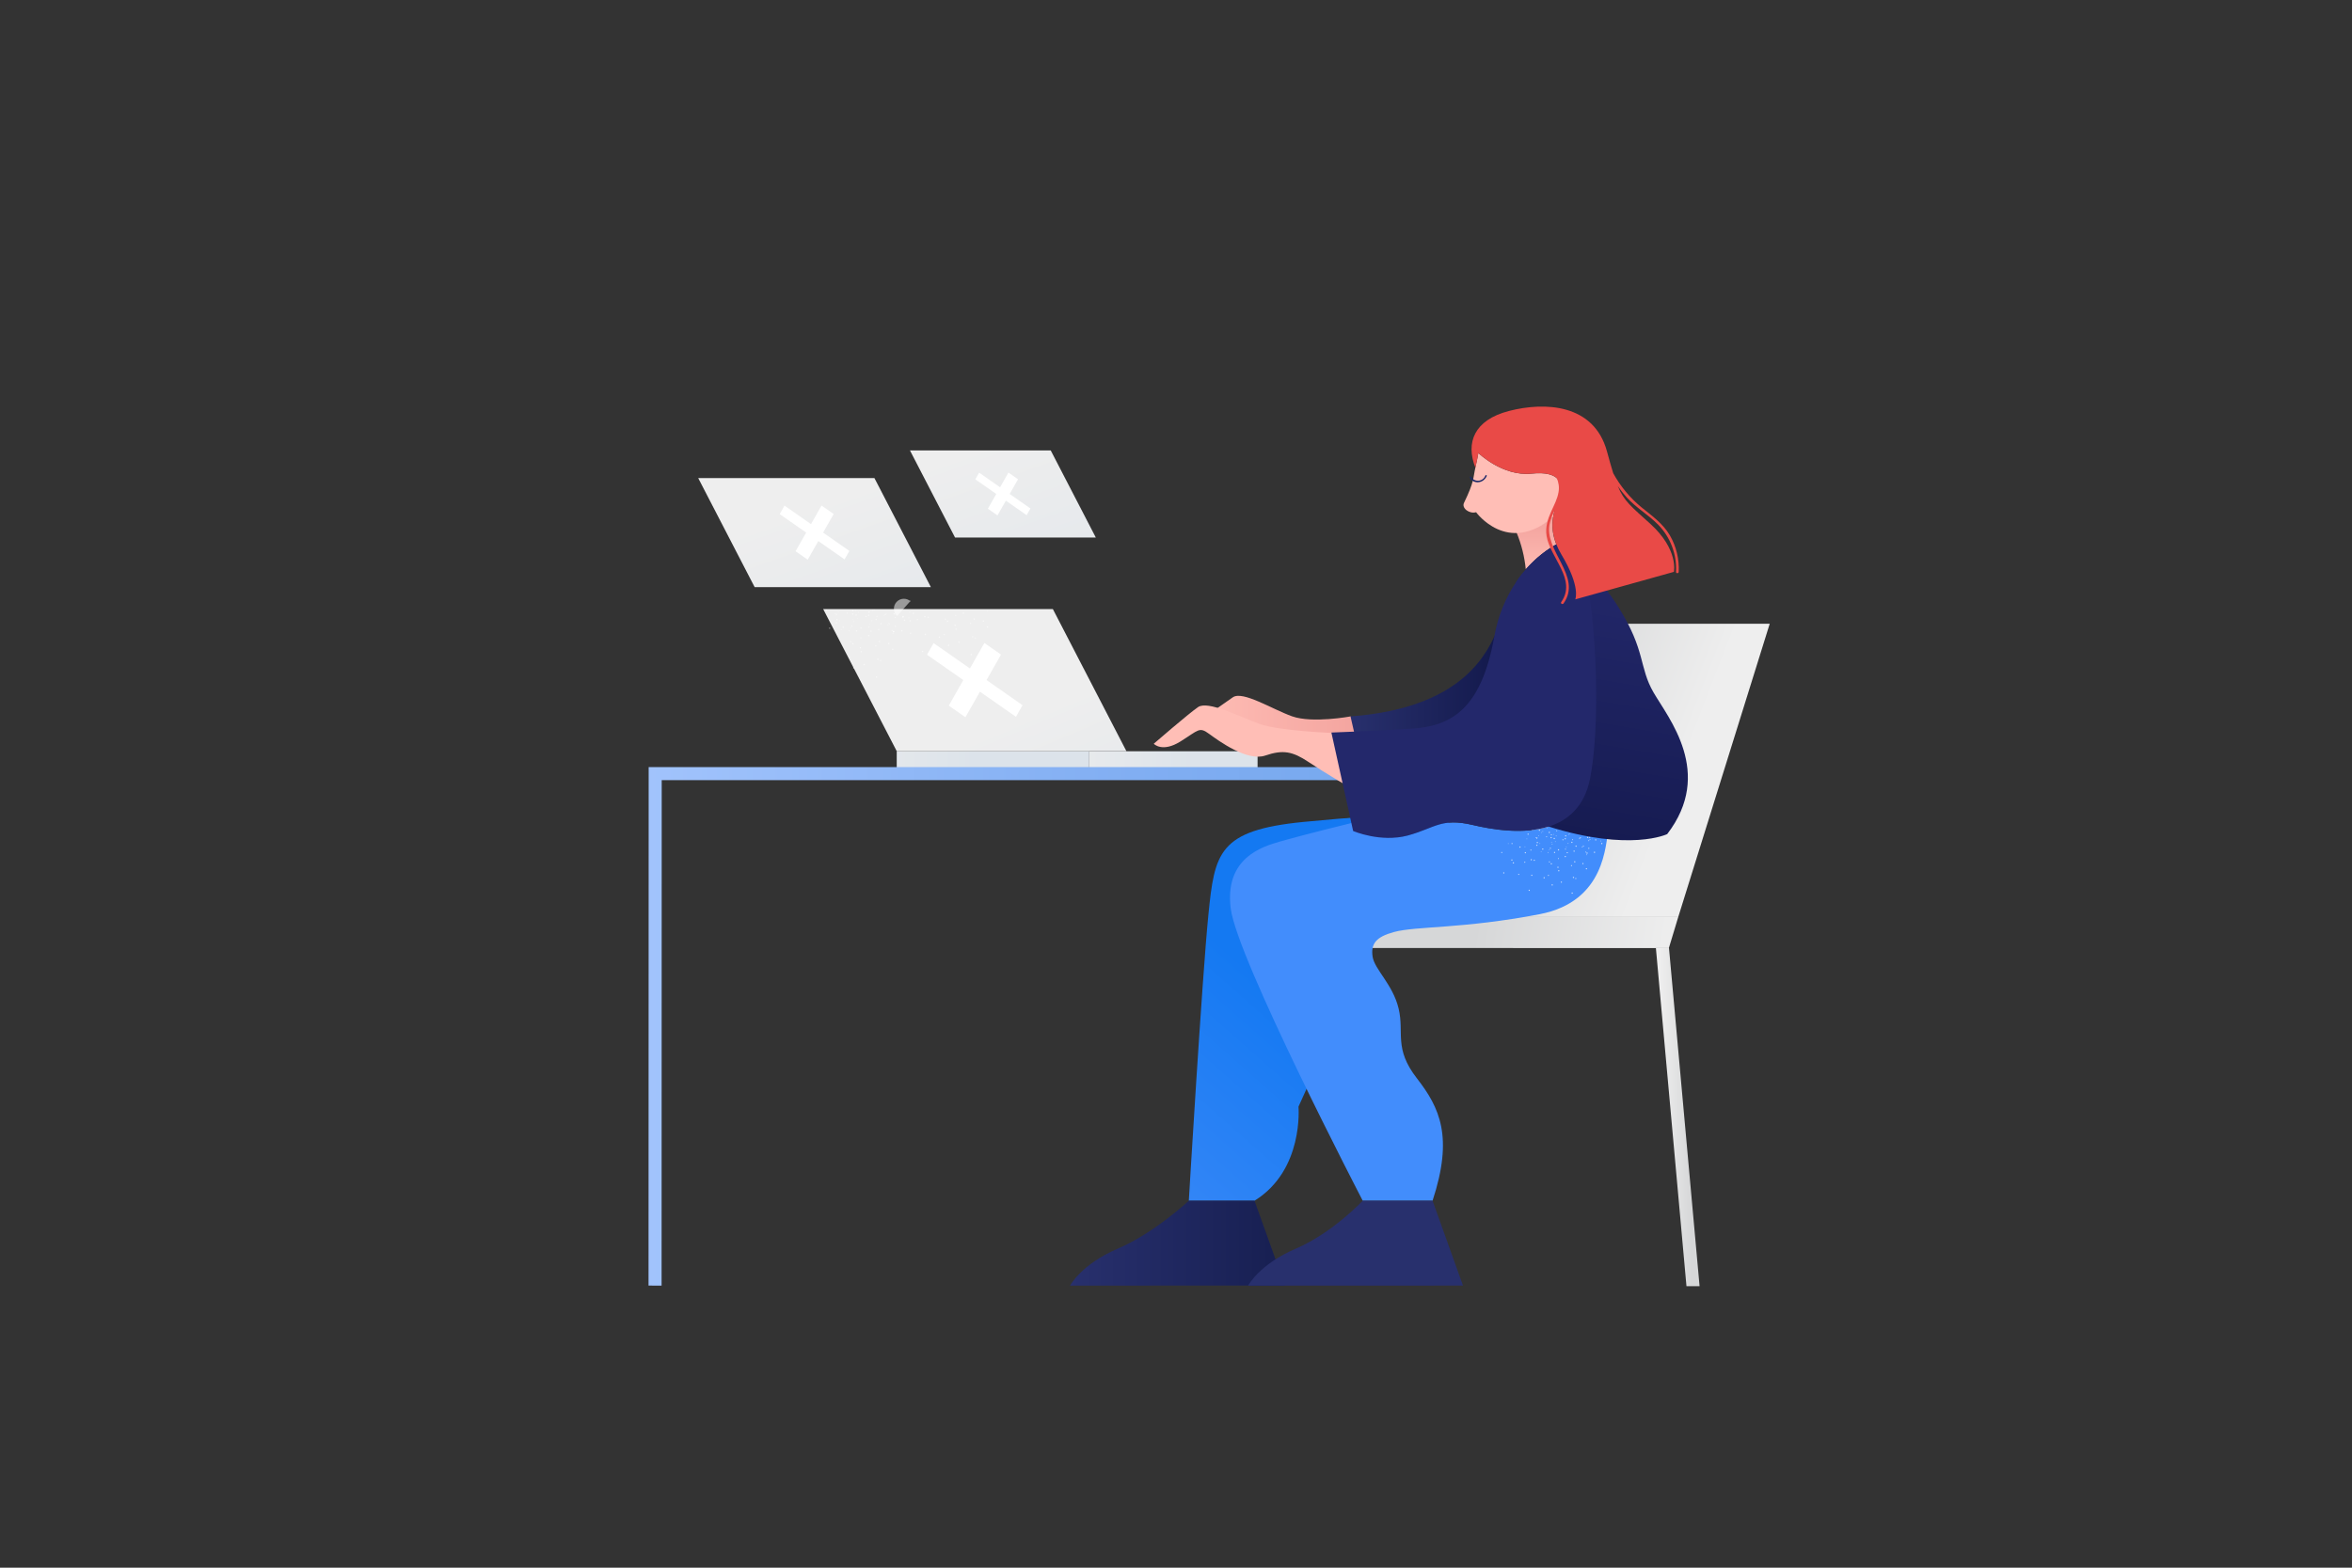 <svg xmlns="http://www.w3.org/2000/svg" xmlns:xlink="http://www.w3.org/1999/xlink" id="illustration" x="0" y="0" version="1.1" viewBox="0 0 1080 720" xml:space="preserve" style="enable-background:new 0 0 1080 720"><rect x="0" y="0" width="1080" height="720" fill="#333333" stroke="none"/><title>bad gateaway</title><g id="work_space"><linearGradient id="chair_leg_1_" x1="760.36" x2="780.42" y1="209.015" y2="209.015" gradientTransform="matrix(1 0 0 -1 0 722)" gradientUnits="userSpaceOnUse"><stop offset=".09" style="stop-color:#eee"/><stop offset=".818" style="stop-color:#d6d7d8"/></linearGradient><polygon id="chair_leg" points="780.42 590.73 774.4 590.73 760.36 435.42 766.31 435.42 766.36 435.24" style="fill:url(#chair_leg_1_)"/><linearGradient id="chair_bottom_1_" x1="778.238" x2="655.162" y1="280.023" y2="301.082" gradientTransform="matrix(1 0 0 -1 0 722)" gradientUnits="userSpaceOnUse"><stop offset=".09" style="stop-color:#eee"/><stop offset=".818" style="stop-color:#d6d7d8"/></linearGradient><polygon id="chair_bottom" points="625.839 435.404 766.313 435.423 770.622 421.171 625.839 421.171" style="fill:url(#chair_bottom_1_)"/><linearGradient id="chair_back_1_" x1="779.018" x2="676.362" y1="357.624" y2="397.317" gradientTransform="matrix(1 0 0 -1 0 722)" gradientUnits="userSpaceOnUse"><stop offset=".09" style="stop-color:#eee"/><stop offset=".818" style="stop-color:#d6d7d8"/></linearGradient><polygon id="chair_back" points="770.622 421.171 690.858 421.171 732.858 286.487 812.622 286.487" style="fill:url(#chair_back_1_)"/><linearGradient id="front_side_of_the_laptop_1_" x1="471.15" x2="548.436" y1="372.755" y2="372.755" gradientTransform="matrix(1 0 0 -1 0 722)" gradientUnits="userSpaceOnUse"><stop offset="0" style="stop-color:#eee"/><stop offset="1" style="stop-color:#dce3ea"/></linearGradient><rect id="front_side_of_the_laptop" width="77.287" height="8.415" x="500.17" y="345.038" style="fill:url(#front_side_of_the_laptop_1_)"/><linearGradient id="right_side_of_the_laptop_1_" x1="358.999" x2="447.405" y1="372.779" y2="372.779" gradientTransform="matrix(1 0 0 -1 0 722)" gradientUnits="userSpaceOnUse"><stop offset="0" style="stop-color:#eee"/><stop offset="1" style="stop-color:#dce3ea"/></linearGradient><rect id="right_side_of_the_laptop" width="88.406" height="8.464" x="411.764" y="344.988" style="fill:url(#right_side_of_the_laptop_1_)"/><linearGradient id="window_1_1_" x1="457.078" x2="501.53" y1="387.188" y2="281.773" gradientTransform="matrix(1 0 0 -1 0 722)" gradientUnits="userSpaceOnUse"><stop offset="0" style="stop-color:#eee"/><stop offset="1" style="stop-color:#dce3ea"/></linearGradient><polygon id="window_1" points="517.232 344.988 411.764 344.988 377.984 279.721 483.452 279.721" style="fill:url(#window_1_1_)"/><linearGradient id="window_2_1_" x1="370.005" x2="412.969" y1="488.73" y2="367.478" gradientTransform="matrix(1 0 0 -1 0 722)" gradientUnits="userSpaceOnUse"><stop offset="0" style="stop-color:#eee"/><stop offset="1" style="stop-color:#dce3ea"/></linearGradient><polygon id="window_2" points="427.444 269.655 346.525 269.655 320.608 219.579 401.526 219.579" style="fill:url(#window_2_1_)"/><linearGradient id="window_3_1_" x1="452.429" x2="495.392" y1="517.935" y2="396.684" gradientTransform="matrix(1 0 0 -1 0 722)" gradientUnits="userSpaceOnUse"><stop offset="0" style="stop-color:#eee"/><stop offset="1" style="stop-color:#dce3ea"/></linearGradient><polygon id="window_3" points="503.184 246.879 438.544 246.879 417.841 206.878 482.481 206.878" style="fill:url(#window_3_1_)"/><linearGradient id="table_1_" x1="297.792" x2="617.305" y1="250.621" y2="250.621" gradientTransform="matrix(1 0 0 -1 0 722)" gradientUnits="userSpaceOnUse"><stop offset="0" style="stop-color:#a1c3fc"/><stop offset=".696" style="stop-color:#81aef2"/><stop offset="1" style="stop-color:#78a9ef"/></linearGradient><polygon id="table" points="303.792 590.445 297.792 590.443 297.85 352.312 617.305 352.312 617.305 358.312 303.849 358.312" style="fill:url(#table_1_)"/><path id="icon_3" d="M459.221,223.792l-9.613-6.714l-1.747,3.075l9.613,6.714l-3.829,6.738 c-0.007,0.013-0.012,0.027-0.016,0.042l4.393,3.068c0.01-0.01,0.019-0.022,0.027-0.034l3.829-6.738l9.54,6.663l1.747-3.075 l-9.54-6.663l3.829-6.738l0.005-0.013l-4.4-3.073l-0.009,0.011L459.221,223.792z" style="fill:#fff"/><path id="icon_2" d="M372.393,240.714l-12.155-8.489l-2.209,3.889l12.155,8.489l-4.841,8.52 c-0.008,0.017-0.015,0.035-0.02,0.053l5.554,3.879c0.013-0.013,0.024-0.028,0.034-0.043l4.841-8.52l12.063,8.425l2.209-3.889 l-12.063-8.425l4.841-8.52l0.007-0.017l-5.563-3.885l-0.011,0.014L372.393,240.714z" style="fill:#fff"/><path id="icon_1" d="M445.369,307.004l-16.663-11.638l-3.029,5.331l16.663,11.638l-6.636,11.68 c-0.012,0.023-0.021,0.048-0.028,0.073l7.614,5.318c0.018-0.018,0.033-0.038,0.047-0.059l6.636-11.68l16.537,11.55l3.029-5.331 l-16.537-11.55l6.636-11.68c0.004-0.007,0.005-0.016,0.009-0.023l-7.627-5.327c-0.004,0.007-0.011,0.012-0.015,0.019 L445.369,307.004z" style="fill:#fff"/></g><g id="woman"><linearGradient id="L_hand_2_" x1="547.746" x2="634.27" y1="338.732" y2="338.732" gradientUnits="userSpaceOnUse"><stop offset="0" style="stop-color:#ffbeb6"/><stop offset="1" style="stop-color:#f2a19c"/></linearGradient><path id="L_hand_1_" d="M620.137,329.034c0,0-17.577,3.271-26.862-0.057 s-22.651-11.862-27.206-8.709s-18.322,12.819-18.322,12.819s3.854,4.205,12.264-1.051s9.584-1.833,14.14,1.496 s13.519,12.789,21.753,9.986s12.614-1.927,19.972,2.978s18.395,11.388,18.395,11.388l-6.307-24.702L620.137,329.034z" style="fill:url(#L_hand_2_)"/><linearGradient id="R_trousers_1_" x1="496.081" x2="584.639" y1="167.05" y2="267.237" gradientTransform="matrix(1 0 0 -1 0 722)" gradientUnits="userSpaceOnUse"><stop offset="0" style="stop-color:#3e8af8"/><stop offset=".465" style="stop-color:#2a82f5"/><stop offset="1" style="stop-color:#1479f2"/></linearGradient><path id="R_trousers" d="M576.048,551.458H545.89c0,0,6.115-102.752,8.975-131.263 c2.875-28.655,4.627-38.89,43.803-42.723c44.736-4.376,71.927-4.291,71.927-4.291l-45.078,38.034 c-10.536,8.89-15.111,22.99-11.801,36.372l0.529,2.141c1.955,7.907,1.188,16.242-2.177,23.659l-15.824,34.872 C596.245,508.259,598.814,537.403,576.048,551.458z" style="fill:url(#R_trousers_1_)"/><path id="L_leg" d="M738.59,381.33c-1.53,5.93-1.097,32.667-31.597,38.533 c-35.353,6.8-56.677,5.402-66.897,8.189c-8.306,2.265-10.696,5.436-9.816,11.326c0.88,5.88,9.307,12.708,11.957,23.888 s-2.343,18.189,8.396,32.005c10.476,13.478,16.835,26.85,7.177,56.187l-32.068,0.002c0,0-57.671-110.958-60.611-134.198 s14.49-28.436,22.73-30.796c3.12-0.9,13.519-3.766,34.639-8.946c4.52,3.04,14.63,8.73,23.96,6.19c12.48-3.41,15.31-8.23,29.78-4.82 c8.58,2.02,23.85,4.74,36.09,0.33C721.014,380.618,729.795,381.323,738.59,381.33z" style="fill:#428dfc"/><linearGradient id="R_sleeve_1_" x1="620.137" x2="687.98" y1="409.498" y2="409.498" gradientTransform="matrix(1 0 0 -1 0 722)" gradientUnits="userSpaceOnUse"><stop offset="0" style="stop-color:#28306d"/><stop offset="1" style="stop-color:#13194c"/></linearGradient><path id="R_sleeve" d="M687.98,288.425c-0.33,1.35-0.63,2.76-0.89,4.2 c-5.95,32.61-19.068,40.632-38,42.26c-10.186,0.876-20.137,2.22-27.277,1.48l-1.676-7.331 C673.447,325.054,683.44,298.296,687.98,288.425z" style="fill:url(#R_sleeve_1_)"/><path id="L_hand" d="M612.998,336.68c0,0-25.403-0.876-34.688-4.205s-23.651-10.862-28.206-7.709 s-20.322,16.819-20.322,16.819s3.854,4.205,12.264-1.051s8.584-6.833,13.14-3.504s17.519,12.789,25.753,9.986 s12.614-1.927,19.972,2.978s18.395,11.388,18.395,11.388L612.998,336.68" style="fill:#ffbeb6"/><linearGradient id="neck_1_" x1="705.51" x2="705.51" y1="456.765" y2="484.653" gradientTransform="matrix(1 0 0 -1 0 722)" gradientUnits="userSpaceOnUse"><stop offset="0" style="stop-color:#ffbeb6"/><stop offset="1" style="stop-color:#f2a19c"/></linearGradient><path id="neck" d="M714.66,250.03c-5.132,2.878-9.738,6.608-13.62,11.03l-0.44,0.34 c-0.567-5.8-1.996-11.482-4.24-16.86c4.72-0.32,10.33-2.27,16.79-7.05C712.48,241.729,713.003,246.071,714.66,250.03z" style="fill:url(#neck_1_)"/><path id="face" d="M716.83,226.3c-0.29,2-2.82,5.78-3.68,11.19c-20.953,17.706-35.35-2.24-35.35-2.24 c-3.04,0.89-6.751-1.836-5.56-4.29c4.815-9.924,4.12-11.3,5.23-16.17c0.29-1.27,0.53-2.42,0.73-3.4c0.03-0.13,0.06-0.26,0.08-0.38 c0.16-0.81,0.29-1.48,0.38-1.98l0.17-0.97c0,0,11.14,10.87,24.48,9.46C716.65,216.12,717.36,222.61,716.83,226.3z" style="fill:#ffbeb6"/><path id="texture" d="M721.01,382.83 c-0.072-0.049-0.17-0.031-0.22,0.04c-0.05,0.063-0.04,0.155,0.024,0.205c0.002,0.002,0.004,0.003,0.006,0.005 c0.072,0.049,0.17,0.031,0.22-0.04C721.083,382.972,721.07,382.883,721.01,382.83z M707.64,390.93 c-0.081,0.019-0.134,0.098-0.12,0.18c0.017,0.082,0.097,0.135,0.18,0.118c0.078-0.016,0.13-0.089,0.12-0.168 c-0.011-0.083-0.087-0.142-0.171-0.132C707.646,390.929,707.643,390.929,707.64,390.93z M707.07,387.29 c-0.086,0.008-0.148,0.084-0.14,0.17c0,0,0,0,0,0c0.019,0.087,0.102,0.144,0.19,0.13c0.083-0.016,0.137-0.097,0.12-0.18 c0,0,0,0,0,0c-0.01-0.077-0.081-0.132-0.158-0.122C707.078,387.288,707.074,387.289,707.07,387.29L707.07,387.29z M706.48,383.63 c-0.083,0.023-0.135,0.105-0.12,0.19c0.014,0.08,0.09,0.133,0.17,0.12c0.082-0.013,0.139-0.088,0.13-0.17 C706.647,383.683,706.568,383.621,706.48,383.63L706.48,383.63z M692.64,387.33c-0.067-0.038-0.152-0.021-0.2,0.04 c-0.053,0.064-0.045,0.158,0.019,0.212c0.064,0.053,0.158,0.045,0.212-0.019c0.003-0.004,0.007-0.008,0.009-0.013 C692.729,387.478,692.711,387.38,692.64,387.33L692.64,387.33z M714.31,386.47c-0.042-0.068-0.131-0.089-0.199-0.047 c-0.004,0.002-0.007,0.005-0.011,0.007c-0.065,0.037-0.087,0.12-0.05,0.185c0.003,0.005,0.006,0.01,0.01,0.015 c0.035,0.067,0.118,0.094,0.186,0.059c0.005-0.003,0.01-0.005,0.014-0.009c0.071-0.04,0.096-0.129,0.056-0.2 C714.314,386.477,714.312,386.473,714.31,386.47L714.31,386.47z M712.38,383.32c-0.044-0.065-0.13-0.086-0.2-0.05 c-0.03,0.03-0.06,0.05-0.07,0.08v0.02c-0.018,0.04-0.01,0.088,0.02,0.12c0.001,0.011,0.009,0.019,0.02,0.02h0.01 c0.01,0.01,0.02,0.03,0.04,0.04c0.043,0.012,0.089,0.008,0.13-0.01C712.404,383.493,712.426,383.395,712.38,383.32L712.38,383.32z M710.45,380.18c-0.045-0.069-0.137-0.088-0.206-0.043c-0.069,0.045-0.088,0.137-0.043,0.206c0.043,0.066,0.13,0.086,0.198,0.047 c0.071-0.043,0.095-0.135,0.052-0.207C710.451,380.182,710.451,380.181,710.45,380.18L710.45,380.18z M700.29,388.73 c-0.085-0.015-0.167,0.037-0.19,0.12c-0.023,0.082,0.025,0.167,0.107,0.19s0.167-0.025,0.19-0.107 c0.001-0.004,0.002-0.009,0.003-0.013C700.412,388.839,700.367,388.76,700.29,388.73L700.29,388.73z M701.15,385.15 c-0.083-0.02-0.166,0.029-0.19,0.11c-0.015,0.085,0.041,0.166,0.125,0.181c0.075,0.014,0.149-0.029,0.175-0.101 C701.278,385.258,701.23,385.176,701.15,385.15L701.15,385.15z M727.09,396.46c-0.096-0.13-0.277-0.161-0.41-0.07 c-0.128,0.097-0.152,0.279-0.056,0.407c0.094,0.123,0.268,0.151,0.396,0.063c0.129-0.085,0.164-0.258,0.079-0.387 C727.096,396.469,727.093,396.464,727.09,396.46L727.09,396.46z M723.04,390.75c-0.092-0.129-0.27-0.16-0.4-0.07 c-0.131,0.085-0.168,0.26-0.084,0.391c0.004,0.007,0.009,0.013,0.014,0.019c0.091,0.13,0.27,0.161,0.4,0.07 C723.099,391.064,723.13,390.883,723.04,390.75z M718.99,385.05c-0.096-0.13-0.277-0.161-0.41-0.07 c-0.129,0.086-0.164,0.26-0.078,0.389c0.002,0.004,0.005,0.007,0.008,0.011c0.092,0.132,0.274,0.163,0.406,0.071 C719.046,385.36,719.079,385.182,718.99,385.05z M702.24,408.62c-0.156-0.025-0.305,0.076-0.34,0.23 c-0.026,0.156,0.079,0.303,0.235,0.329c0.002,0,0.003,0,0.005,0.001c0.16,0.028,0.312-0.079,0.34-0.239c0,0,0,0,0-0.001 c0.026-0.15-0.074-0.292-0.224-0.318C702.251,408.621,702.245,408.621,702.24,408.62z M703.41,401.71 c-0.155-0.027-0.302,0.077-0.329,0.232c0,0.003-0.001,0.006-0.001,0.009c-0.028,0.157,0.074,0.308,0.23,0.34 c0.159,0.023,0.309-0.082,0.34-0.24C703.669,401.892,703.565,401.745,703.41,401.71z M704.58,394.81 c-0.158-0.019-0.305,0.085-0.34,0.24c-0.025,0.158,0.083,0.306,0.241,0.331c0.154,0.024,0.299-0.078,0.329-0.23 c0.032-0.155-0.068-0.307-0.224-0.339C704.584,394.811,704.582,394.81,704.58,394.81L704.58,394.81z M705.74,387.91 c-0.155-0.016-0.297,0.088-0.33,0.24c-0.028,0.16,0.078,0.313,0.238,0.341c0.16,0.028,0.313-0.078,0.341-0.238 c0.029-0.16-0.078-0.313-0.238-0.341C705.747,387.911,705.744,387.911,705.74,387.91z M706.92,381.01 c-0.156-0.026-0.303,0.079-0.329,0.235c0,0.002,0,0.003-0.001,0.005c-0.034,0.152,0.062,0.303,0.214,0.337 c0.005,0.001,0.011,0.002,0.016,0.003c0.152,0.029,0.298-0.07,0.327-0.222c0.001-0.006,0.002-0.012,0.003-0.018 C707.178,381.193,707.076,381.043,706.92,381.01L706.92,381.01z M732.88,385.5c-0.133-0.089-0.313-0.053-0.402,0.08 c-0.089,0.133-0.053,0.313,0.08,0.402c0.004,0.003,0.008,0.005,0.012,0.008c0.136,0.08,0.311,0.041,0.4-0.09 c0.087-0.128,0.054-0.302-0.073-0.39C732.891,385.507,732.886,385.503,732.88,385.5L732.88,385.5z M716.89,404.87 c-0.155,0.033-0.253,0.185-0.22,0.34c0.033,0.155,0.185,0.253,0.34,0.22c0.16-0.034,0.263-0.19,0.23-0.35 C717.199,404.927,717.044,404.835,716.89,404.87L716.89,404.87z M715.33,398.05c-0.149,0.025-0.25,0.166-0.225,0.315 c0.001,0.008,0.003,0.017,0.005,0.025c0.033,0.154,0.184,0.253,0.338,0.22c0.001,0,0.001,0,0.002,0 c0.16-0.034,0.263-0.19,0.23-0.35c-0.037-0.154-0.192-0.248-0.345-0.211C715.333,398.049,715.332,398.05,715.33,398.05 L715.33,398.05z M713.76,391.22c-0.154,0.039-0.248,0.195-0.21,0.35c0.033,0.154,0.184,0.253,0.338,0.22c0.001,0,0.001,0,0.002,0 c0.158-0.036,0.26-0.191,0.23-0.35C714.078,391.283,713.919,391.186,713.76,391.22L713.76,391.22z M712.2,384.4 c-0.154,0.037-0.248,0.192-0.211,0.345c0,0.002,0.001,0.003,0.001,0.005c0.029,0.147,0.172,0.244,0.319,0.215 c0.007-0.001,0.014-0.003,0.021-0.005c0.151-0.028,0.251-0.173,0.223-0.324c-0.001-0.005-0.002-0.011-0.003-0.016 C712.511,384.465,712.357,384.368,712.2,384.4L712.2,384.4z M690.66,400.65c-0.121-0.084-0.287-0.054-0.371,0.067 c-0.007,0.01-0.014,0.021-0.019,0.033c-0.083,0.131-0.045,0.305,0.086,0.388c0.001,0.001,0.002,0.002,0.004,0.002 c0.131,0.087,0.307,0.051,0.394-0.08c0.002-0.003,0.004-0.007,0.006-0.01C690.842,400.912,690.797,400.734,690.66,400.65z M694.39,394.73c-0.128-0.087-0.302-0.054-0.39,0.074c-0.004,0.005-0.007,0.011-0.01,0.016c-0.087,0.133-0.052,0.311,0.08,0.4 c0.143,0.071,0.316,0.029,0.41-0.1C694.559,394.987,694.519,394.815,694.39,394.73L694.39,394.73z M698.11,388.8 c-0.131-0.089-0.309-0.055-0.398,0.076c-0.001,0.001-0.002,0.002-0.002,0.004c-0.089,0.134-0.053,0.315,0.081,0.404 c0.003,0.002,0.006,0.004,0.009,0.006c0.128,0.084,0.3,0.048,0.384-0.08c0.002-0.003,0.004-0.007,0.006-0.01 C698.278,389.068,698.243,388.889,698.11,388.8C698.11,388.8,698.11,388.8,698.11,388.8L698.11,388.8z M701.82,382.87 c-0.133-0.081-0.306-0.038-0.387,0.095c-0.001,0.002-0.002,0.003-0.003,0.005c-0.085,0.123-0.054,0.292,0.069,0.377 c0.007,0.005,0.014,0.009,0.021,0.013c0.136,0.079,0.311,0.04,0.4-0.09c0.084-0.131,0.046-0.307-0.085-0.391 C701.83,382.876,701.825,382.873,701.82,382.87L701.82,382.87z M723.5,403.24c-0.126,0.032-0.203,0.16-0.171,0.286 c0.003,0.012,0.007,0.023,0.011,0.034c0.039,0.13,0.176,0.204,0.306,0.165c0.005-0.001,0.009-0.003,0.014-0.005 c0.132-0.045,0.204-0.188,0.16-0.32c-0.037-0.129-0.171-0.203-0.299-0.167C723.513,403.235,723.507,403.237,723.5,403.24 L723.5,403.24z M721.53,397.3c-0.132,0.04-0.206,0.179-0.167,0.31c0.002,0.007,0.004,0.013,0.007,0.02 c0.045,0.133,0.185,0.207,0.32,0.17c0.136-0.049,0.207-0.2,0.158-0.336C721.801,397.334,721.663,397.263,721.53,397.3L721.53,397.3 z M719.89,391.53c-0.007-0.05-0.036-0.094-0.08-0.12h-0.01c-0.068-0.054-0.158-0.069-0.24-0.04 c-0.137,0.048-0.21,0.198-0.162,0.335c0.001,0.002,0.001,0.003,0.002,0.005c0.046,0.131,0.188,0.201,0.32,0.16 c0.065-0.017,0.118-0.066,0.14-0.13C719.911,391.682,719.922,391.6,719.89,391.53L719.89,391.53z M717.6,385.44 c-0.141,0.047-0.217,0.199-0.17,0.34c0,0,0,0,0,0c0.053,0.13,0.195,0.199,0.33,0.16c0.132-0.04,0.206-0.179,0.167-0.31 c-0.002-0.007-0.004-0.013-0.007-0.02C717.877,385.476,717.735,385.4,717.6,385.44z M697.48,401.34 c-0.13-0.062-0.286-0.009-0.35,0.12c-0.066,0.127-0.017,0.284,0.11,0.35c0.133,0.059,0.289,0.007,0.36-0.12 C697.647,401.56,697.597,401.414,697.48,401.34z M700.28,395.76c-0.13-0.062-0.286-0.009-0.35,0.12 c-0.065,0.121-0.019,0.271,0.102,0.336c0.003,0.001,0.005,0.003,0.008,0.004c0.115,0.066,0.262,0.027,0.329-0.088 c0.004-0.007,0.008-0.014,0.011-0.022c0.07-0.121,0.029-0.276-0.092-0.346C700.285,395.763,700.283,395.761,700.28,395.76 L700.28,395.76z M703.08,390.18c-0.13-0.062-0.286-0.009-0.35,0.12c-0.066,0.115-0.027,0.262,0.088,0.329 c0.007,0.004,0.014,0.008,0.022,0.011c0.13,0.062,0.286,0.009,0.35-0.12C703.251,390.396,703.203,390.245,703.08,390.18 L703.08,390.18z M705.87,384.59c-0.13-0.047-0.276,0.003-0.35,0.12c-0.062,0.13-0.009,0.286,0.12,0.35 c0.127,0.061,0.28,0.013,0.35-0.11C706.049,384.817,705.997,384.661,705.87,384.59L705.87,384.59z M729.76,389.45 c-0.087-0.107-0.244-0.124-0.351-0.037c-0.007,0.005-0.013,0.011-0.019,0.017c-0.104,0.077-0.126,0.224-0.048,0.328 c0.006,0.008,0.012,0.015,0.018,0.022c0.078,0.107,0.228,0.13,0.335,0.052c0.009-0.007,0.017-0.014,0.025-0.022 C729.83,389.722,729.848,389.561,729.76,389.45L729.76,389.45z M725.67,384.72c-0.1-0.101-0.26-0.109-0.37-0.02 c-0.106,0.097-0.115,0.262-0.02,0.37c0.092,0.101,0.247,0.109,0.35,0.02c0.113-0.087,0.134-0.248,0.047-0.361 C725.675,384.726,725.672,384.723,725.67,384.72L725.67,384.72z M711.04,401.79c-0.145-0.003-0.267,0.106-0.28,0.25 c-0.005,0.144,0.107,0.265,0.252,0.27c0.136,0.005,0.252-0.095,0.268-0.23C711.29,401.935,711.184,401.808,711.04,401.79 L711.04,401.79z M711.49,395.57c-0.141-0.008-0.261,0.099-0.27,0.24c-0.008,0.141,0.099,0.262,0.24,0.271 c0.137,0.008,0.257-0.094,0.27-0.231C711.738,395.707,711.632,395.584,711.49,395.57L711.49,395.57z M711.94,389.35 c-0.13-0.018-0.25,0.072-0.268,0.202c-0.001,0.009-0.002,0.019-0.002,0.028c-0.008,0.141,0.099,0.261,0.24,0.27 c0.138,0.011,0.259-0.091,0.27-0.229c0.011-0.138-0.091-0.259-0.229-0.27C711.947,389.35,711.944,389.35,711.94,389.35z M712.39,383.12c-0.141-0.013-0.265,0.09-0.28,0.23v0.02c0.003,0.049,0.016,0.097,0.04,0.14h0.01c0.01,0.01,0.02,0.03,0.04,0.04 c0.043,0.044,0.099,0.072,0.16,0.08c0.141,0.008,0.261-0.101,0.269-0.241C712.636,383.249,712.53,383.129,712.39,383.12z M689.77,391.35c-0.097-0.104-0.257-0.117-0.37-0.03c-0.106,0.098-0.114,0.262-0.02,0.37c0.09,0.108,0.25,0.122,0.358,0.032 c0.001-0.001,0.001-0.001,0.002-0.002C689.848,391.625,689.861,391.461,689.77,391.35L689.77,391.35z M694.49,387.26 c-0.096-0.1-0.253-0.109-0.36-0.02c-0.11,0.081-0.133,0.236-0.052,0.345c0.004,0.005,0.008,0.01,0.012,0.015 c0.095,0.108,0.259,0.121,0.37,0.03c0.11-0.089,0.127-0.251,0.038-0.361C694.495,387.266,694.493,387.263,694.49,387.26 L694.49,387.26z M726.98,388.37c-0.047-0.066-0.135-0.091-0.21-0.06c-0.074,0.041-0.102,0.135-0.06,0.209c0,0,0,0.001,0,0.001 c0.033,0.07,0.117,0.1,0.187,0.067c0.004-0.002,0.009-0.004,0.013-0.007C726.987,388.541,727.018,388.447,726.98,388.37 L726.98,388.37z M725.17,385.17c-0.044-0.071-0.135-0.097-0.21-0.06c-0.075,0.041-0.101,0.135-0.06,0.21 c0.041,0.075,0.135,0.101,0.21,0.06C725.181,385.336,725.206,385.245,725.17,385.17L725.17,385.17z M711.48,390.17 c-0.076-0.023-0.156,0.02-0.179,0.095c0,0.002-0.001,0.003-0.001,0.005c-0.024,0.08,0.021,0.164,0.1,0.19 c0.083,0.02,0.166-0.029,0.19-0.11C711.609,390.27,711.56,390.189,711.48,390.17C711.48,390.17,711.48,390.17,711.48,390.17 L711.48,390.17z M712.47,386.62c-0.071-0.026-0.149,0.011-0.175,0.081c-0.002,0.006-0.004,0.012-0.005,0.019 c-0.027,0.076,0.013,0.16,0.089,0.187c0.004,0.001,0.007,0.002,0.011,0.003c0.082,0.019,0.166-0.023,0.2-0.1 c0.02-0.085-0.033-0.17-0.118-0.19C712.471,386.62,712.471,386.62,712.47,386.62L712.47,386.62z M713.47,383.07 c-0.08-0.023-0.165,0.023-0.188,0.103c-0.001,0.002-0.001,0.005-0.002,0.007c-0.019,0.08,0.03,0.161,0.11,0.18c0,0,0,0,0,0 c0.076,0.023,0.156-0.02,0.179-0.095c0-0.002,0.001-0.003,0.001-0.005C713.594,383.18,713.549,383.096,713.47,383.07L713.47,383.07 z M719.22,388.77c-0.077,0.004-0.137,0.069-0.133,0.146c0,0.008,0.001,0.016,0.003,0.024c0.017,0.079,0.089,0.135,0.17,0.13 c0.082-0.013,0.139-0.088,0.13-0.17c-0.009-0.081-0.082-0.14-0.164-0.131C719.224,388.769,719.222,388.77,719.22,388.77 L719.22,388.77z M718.77,385.11c-0.08,0-0.13,0.08-0.13,0.17c0.017,0.079,0.089,0.135,0.17,0.13c0.087-0.01,0.15-0.089,0.141-0.176 c0-0.001,0-0.003,0-0.004c-0.013-0.081-0.089-0.135-0.17-0.122C718.777,385.108,718.773,385.109,718.77,385.11L718.77,385.11z M705.72,385.11c-0.058-0.051-0.146-0.045-0.197,0.013c-0.005,0.005-0.009,0.011-0.013,0.017c-0.05,0.066-0.036,0.16,0.03,0.21 c0.066,0.05,0.16,0.036,0.21-0.03C705.8,385.254,705.786,385.16,705.72,385.11z M708,382.22c-0.057-0.051-0.145-0.046-0.196,0.011 c-0.005,0.006-0.01,0.012-0.014,0.019c-0.05,0.055-0.047,0.14,0.008,0.19c0.004,0.004,0.008,0.007,0.012,0.01 c0.067,0.054,0.164,0.045,0.22-0.02c0.05-0.063,0.04-0.155-0.024-0.205C708.004,382.223,708.002,382.221,708,382.22L708,382.22z M728.5,392.43c-0.088,0.023-0.14,0.113-0.116,0.201c0.002,0.006,0.004,0.013,0.006,0.019c0.033,0.089,0.129,0.137,0.22,0.11 c0.091-0.036,0.14-0.136,0.11-0.23c-0.033-0.088-0.131-0.133-0.219-0.1C728.501,392.43,728.5,392.43,728.5,392.43L728.5,392.43z M727.14,388.45c-0.092,0.029-0.145,0.126-0.12,0.22c0.037,0.09,0.136,0.137,0.23,0.11c0.086-0.027,0.133-0.119,0.106-0.204 c-0.002-0.005-0.004-0.011-0.006-0.016c-0.026-0.087-0.117-0.137-0.204-0.112C727.144,388.449,727.142,388.449,727.14,388.45 L727.14,388.45z M725.77,384.47c-0.093,0.032-0.143,0.133-0.111,0.226c0,0.001,0.001,0.003,0.001,0.004c0,0.01,0,0.01,0.01,0.02 c0.043,0.072,0.128,0.108,0.21,0.09c0.09-0.037,0.137-0.137,0.11-0.23C725.959,384.489,725.861,384.441,725.77,384.47 L725.77,384.47z M710.97,391.34c-0.091-0.035-0.194,0.004-0.24,0.09c-0.041,0.086-0.005,0.188,0.08,0.23 c0.077,0.044,0.175,0.018,0.22-0.059c0.004-0.007,0.007-0.014,0.01-0.021C711.086,391.494,711.055,391.388,710.97,391.34 L710.97,391.34z M712.81,387.56c-0.088-0.03-0.186,0.008-0.23,0.09c-0.045,0.081-0.016,0.183,0.065,0.227 c0.002,0.001,0.003,0.002,0.005,0.003c0.083,0.048,0.189,0.019,0.237-0.064c0.001-0.002,0.002-0.004,0.003-0.006 C712.929,387.718,712.895,387.612,712.81,387.56L712.81,387.56z M714.66,383.79c-0.089-0.037-0.191-0.003-0.24,0.08 c-0.037,0.086-0.002,0.186,0.08,0.23c0.077,0.044,0.175,0.018,0.22-0.059c0.004-0.007,0.007-0.014,0.01-0.021 c0.045-0.079,0.018-0.179-0.06-0.225C714.667,383.793,714.663,383.792,714.66,383.79L714.66,383.79z M735.11,386.12 c-0.062-0.074-0.173-0.084-0.247-0.022c-0.001,0.001-0.002,0.001-0.003,0.002c-0.071,0.065-0.08,0.174-0.02,0.25 c0.065,0.072,0.176,0.077,0.248,0.012c0.001-0.001,0.002-0.001,0.002-0.002C735.16,386.298,735.169,386.192,735.11,386.12 L735.11,386.12z M719.81,391.41h-0.01c-0.093,0.003-0.167,0.077-0.17,0.17c-0.01,0.089,0.055,0.17,0.145,0.179 c0.005,0.001,0.01,0.001,0.015,0.001c0.025,0.002,0.05-0.005,0.07-0.02c0.069-0.008,0.118-0.071,0.11-0.14c0,0,0,0,0,0 c0.01-0.094-0.057-0.179-0.151-0.189C719.816,391.41,719.813,391.41,719.81,391.41L719.81,391.41z M720.07,387.21 c-0.096-0.008-0.182,0.063-0.19,0.159c-0.008,0.096,0.063,0.182,0.159,0.19c0.004,0,0.007,0.001,0.011,0.001 c0.093,0.006,0.174-0.064,0.18-0.157c0-0.001,0-0.002,0-0.003c0.01-0.094-0.057-0.179-0.151-0.189 C720.076,387.21,720.073,387.21,720.07,387.21L720.07,387.21z M720.33,383.02c-0.086-0.012-0.166,0.048-0.178,0.134 c-0.001,0.009-0.002,0.017-0.002,0.026c-0.01,0.094,0.057,0.179,0.151,0.189c0.003,0,0.006,0.001,0.009,0.001 c0.096,0.002,0.176-0.074,0.18-0.17c0.01-0.089-0.055-0.17-0.145-0.179C720.34,383.02,720.335,383.02,720.33,383.02L720.33,383.02z M705.41,384.52c-0.061-0.066-0.165-0.07-0.231-0.009c-0.003,0.003-0.006,0.006-0.009,0.009c-0.071,0.061-0.079,0.168-0.02,0.24 c0.063,0.075,0.175,0.084,0.25,0.021s0.084-0.175,0.021-0.25C705.417,384.527,705.414,384.524,705.41,384.52L705.41,384.52z M708.56,381.74c-0.064-0.072-0.174-0.078-0.245-0.014c-0.002,0.001-0.003,0.003-0.005,0.004c-0.066,0.061-0.07,0.164-0.009,0.231 c0.003,0.003,0.006,0.006,0.009,0.009c0.05,0.068,0.145,0.083,0.214,0.034c0.006-0.004,0.011-0.009,0.016-0.014 c0.074-0.062,0.085-0.172,0.023-0.246C708.562,381.742,708.561,381.741,708.56,381.74L708.56,381.74z M721.95,409.88 c-0.163-0.019-0.31,0.098-0.329,0.261c0,0.003-0.001,0.006-0.001,0.009c-0.011,0.162,0.108,0.304,0.27,0.32 c0.164,0.013,0.31-0.106,0.33-0.27c0.015-0.162-0.105-0.305-0.266-0.32C721.952,409.88,721.951,409.88,721.95,409.88L721.95,409.88 z M722.53,402.69c-0.161-0.015-0.304,0.103-0.32,0.264c0,0.002,0,0.004,0,0.006c-0.007,0.164,0.116,0.305,0.28,0.32 c0.163,0.014,0.306-0.107,0.319-0.27c0.014-0.163-0.107-0.306-0.27-0.319C722.536,402.69,722.533,402.69,722.53,402.69z M723.13,395.5c-0.162-0.019-0.31,0.098-0.328,0.26c-0.019,0.163,0.097,0.31,0.26,0.328c0.006,0.001,0.012,0.001,0.018,0.002 c0.166,0.016,0.313-0.105,0.33-0.27C723.413,395.657,723.292,395.518,723.13,395.5L723.13,395.5z M723.72,388.31 c-0.164-0.007-0.305,0.116-0.32,0.28c-0.011,0.162,0.108,0.304,0.27,0.32c0.166,0.011,0.309-0.114,0.321-0.28 C724.002,388.468,723.882,388.326,723.72,388.31L723.72,388.31z M695.15,396.1c-0.102-0.124-0.285-0.142-0.409-0.039 c-0.004,0.003-0.007,0.006-0.011,0.009c-0.123,0.093-0.148,0.268-0.056,0.391c0.005,0.007,0.01,0.013,0.016,0.019 c0.11,0.126,0.299,0.143,0.43,0.04C695.239,396.41,695.252,396.226,695.15,396.1z M700.65,391.44 c-0.102-0.127-0.287-0.147-0.414-0.045s-0.147,0.287-0.045,0.414c0.003,0.004,0.006,0.007,0.009,0.011 c0.108,0.122,0.291,0.139,0.42,0.04C700.743,391.752,700.756,391.565,700.65,391.44z M706.15,386.77 c-0.106-0.126-0.293-0.144-0.42-0.04c-0.121,0.112-0.138,0.297-0.04,0.43c0.108,0.123,0.295,0.136,0.42,0.03 c0.127-0.1,0.148-0.283,0.049-0.41C706.156,386.777,706.153,386.773,706.15,386.77z M711.65,382.11 c-0.1-0.127-0.283-0.148-0.409-0.049c-0.004,0.003-0.007,0.006-0.011,0.009c-0.121,0.112-0.139,0.298-0.04,0.43 c0.108,0.123,0.295,0.136,0.42,0.03c0.127-0.1,0.148-0.283,0.049-0.409C711.656,382.117,711.653,382.113,711.65,382.11z M732.07,391.15c-0.158,0.046-0.249,0.212-0.203,0.371s0.213,0.249,0.371,0.203c0.004-0.001,0.008-0.002,0.012-0.004 c0.158-0.046,0.249-0.212,0.203-0.371s-0.213-0.249-0.371-0.203C732.078,391.147,732.074,391.149,732.07,391.15z M730.05,384.29 c-0.059-0.013-0.121-0.013-0.18,0c-0.159,0.051-0.247,0.22-0.2,0.38c0.059,0.158,0.235,0.238,0.393,0.179 c0.149-0.056,0.23-0.216,0.187-0.369C730.219,384.387,730.144,384.316,730.05,384.29z M709.18,402.86 c-0.149-0.072-0.328-0.009-0.4,0.14c0,0,0,0,0,0c-0.071,0.144-0.018,0.319,0.12,0.4c0.15,0.069,0.327,0.012,0.41-0.13 c0.078-0.147,0.022-0.33-0.125-0.408C709.183,402.862,709.182,402.861,709.18,402.86L709.18,402.86z M712.48,396.45 c-0.143-0.074-0.319-0.018-0.393,0.125c-0.003,0.005-0.005,0.01-0.007,0.015c-0.075,0.139-0.023,0.313,0.116,0.388 c0.001,0.001,0.003,0.001,0.004,0.002c0.147,0.078,0.33,0.022,0.408-0.125c0.001-0.002,0.002-0.003,0.002-0.005 c0.077-0.139,0.027-0.314-0.112-0.391C712.492,396.456,712.486,396.453,712.48,396.45z M715.77,390.03 c-0.147-0.065-0.318-0.003-0.39,0.14c-0.076,0.143-0.021,0.32,0.122,0.396c0.003,0.001,0.005,0.003,0.008,0.004 c0.139,0.073,0.311,0.02,0.385-0.119c0.002-0.004,0.004-0.007,0.005-0.011c0.078-0.147,0.022-0.33-0.126-0.408 C715.773,390.031,715.771,390.031,715.77,390.03L715.77,390.03z M719.07,383.62c-0.149-0.068-0.326-0.007-0.4,0.14 c-0.068,0.15-0.001,0.326,0.148,0.394c0.14,0.063,0.306,0.01,0.382-0.124c0.078-0.147,0.022-0.33-0.125-0.408 C719.073,383.622,719.072,383.621,719.07,383.62L719.07,383.62z M735.42,387.14c-0.155,0.055-0.239,0.223-0.19,0.38 c0.067,0.149,0.233,0.226,0.39,0.18c0.153-0.057,0.231-0.226,0.174-0.379c-0.001-0.004-0.003-0.007-0.004-0.011 c-0.053-0.148-0.216-0.225-0.364-0.172C735.424,387.139,735.422,387.139,735.42,387.14L735.42,387.14z M712.87,406.15 c-0.155-0.063-0.332,0.008-0.4,0.16c-0.061,0.149,0.005,0.32,0.15,0.39c0.143,0.069,0.315,0.008,0.384-0.135 c0.002-0.005,0.004-0.01,0.006-0.015C713.082,406.401,713.019,406.222,712.87,406.15L712.87,406.15z M715.88,399.63 c-0.155-0.064-0.332,0.007-0.4,0.16c-0.064,0.153,0.008,0.329,0.161,0.393c0.15,0.063,0.322-0.005,0.389-0.153 C716.093,399.878,716.027,399.703,715.88,399.63z M718.89,393.12c-0.145-0.069-0.319-0.008-0.389,0.137 c0,0.001-0.001,0.002-0.001,0.003c-0.072,0.148-0.011,0.326,0.136,0.398c0.148,0.072,0.326,0.011,0.398-0.136 s0.011-0.326-0.136-0.398C718.896,393.123,718.893,393.121,718.89,393.12z M721.9,386.6c-0.143-0.07-0.316-0.011-0.386,0.132 c-0.001,0.003-0.003,0.006-0.004,0.008c-0.066,0.149,0.001,0.324,0.15,0.39c0.135,0.073,0.304,0.023,0.377-0.112 c0.005-0.009,0.009-0.018,0.013-0.028c0.067-0.147,0.002-0.321-0.145-0.388C721.904,386.602,721.902,386.601,721.9,386.6z M728.48,398.69c-0.164-0.002-0.301,0.126-0.31,0.29c0.001,0.166,0.136,0.3,0.302,0.3c0.154-0.001,0.282-0.117,0.298-0.27 C728.776,398.842,728.647,398.701,728.48,398.69L728.48,398.69z M728.78,391.51c-0.168-0.006-0.309,0.123-0.32,0.29 c-0.003,0.161,0.12,0.296,0.28,0.31c0.163,0.008,0.301-0.117,0.31-0.28c0-0.003,0-0.007,0-0.01 C729.061,391.66,728.94,391.521,728.78,391.51z M729.06,384.33c-0.166-0.002-0.306,0.124-0.32,0.29 c-0.004,0.167,0.129,0.306,0.296,0.31c0.001,0,0.003,0,0.004,0c0.162,0.006,0.3-0.118,0.31-0.28 C729.352,384.484,729.226,384.344,729.06,384.33L729.06,384.33z M703.35,394.64c-0.101-0.118-0.279-0.132-0.398-0.031 c-0.008,0.007-0.015,0.014-0.022,0.021c-0.119,0.105-0.13,0.286-0.025,0.405c0.002,0.002,0.003,0.004,0.005,0.005 c0.105,0.121,0.289,0.134,0.41,0.029c0.003-0.003,0.007-0.006,0.01-0.009c0.121-0.099,0.139-0.276,0.041-0.397 C703.364,394.655,703.357,394.647,703.35,394.64z M708.63,389.76c-0.113-0.121-0.304-0.128-0.425-0.015 c-0.121,0.113-0.128,0.304-0.015,0.425c0.111,0.119,0.298,0.128,0.42,0.02c0.124-0.105,0.139-0.29,0.035-0.414 C708.64,389.77,708.635,389.765,708.63,389.76z M713.91,384.89c-0.113-0.121-0.304-0.128-0.425-0.015 c-0.121,0.113-0.128,0.304-0.015,0.425c0.111,0.119,0.298,0.128,0.42,0.02c0.124-0.105,0.139-0.29,0.035-0.414 C713.92,384.901,713.915,384.895,713.91,384.89L713.91,384.89z M715.74,394.16c-0.091-0.078-0.228-0.068-0.307,0.023 c-0.005,0.006-0.009,0.011-0.013,0.017c-0.071,0.1-0.048,0.238,0.05,0.31c0.094,0.078,0.233,0.065,0.311-0.029 c0.078-0.094,0.065-0.233-0.029-0.311C715.749,394.167,715.745,394.163,715.74,394.16z M718.99,389.82 c-0.099-0.077-0.243-0.059-0.32,0.04s-0.059,0.243,0.04,0.32s0.243,0.059,0.32-0.04S719.089,389.897,718.99,389.82z M722.23,385.48 c-0.102-0.069-0.239-0.052-0.32,0.04c-0.072,0.103-0.05,0.244,0.05,0.32c0.098,0.069,0.233,0.052,0.31-0.04 c0.078-0.096,0.063-0.236-0.032-0.314C722.235,385.484,722.233,385.482,722.23,385.48L722.23,385.48z M726.92,396.37 c-0.121-0.029-0.243,0.041-0.28,0.16c-0.024,0.12,0.044,0.24,0.16,0.28c0.118,0.025,0.235-0.045,0.27-0.16 c0.039-0.114-0.023-0.237-0.136-0.276C726.929,396.373,726.925,396.371,726.92,396.37L726.92,396.37z M728.25,391.12 c-0.112-0.029-0.227,0.038-0.256,0.15c-0.002,0.007-0.003,0.013-0.004,0.02c-0.035,0.113,0.029,0.233,0.143,0.268 c0.002,0.001,0.005,0.001,0.007,0.002c0.124,0.03,0.249-0.046,0.28-0.17C728.447,391.269,728.371,391.148,728.25,391.12 L728.25,391.12z M729.6,385.87c-0.124-0.027-0.247,0.048-0.28,0.17c-0.032,0.109,0.031,0.224,0.141,0.255 c0.006,0.002,0.013,0.003,0.019,0.005c0.114,0.038,0.237-0.023,0.276-0.137c0.001-0.004,0.003-0.009,0.004-0.013 C729.789,386.029,729.719,385.907,729.6,385.87L729.6,385.87z M710.36,384.19c-0.059-0.104-0.191-0.141-0.295-0.083 c-0.002,0.001-0.003,0.002-0.005,0.003c-0.105,0.053-0.147,0.18-0.095,0.285c0.004,0.009,0.009,0.017,0.015,0.025 c0.059,0.104,0.191,0.141,0.295,0.083c0.002-0.001,0.003-0.002,0.005-0.003C710.388,384.437,710.424,384.298,710.36,384.19 C710.36,384.19,710.36,384.19,710.36,384.19L710.36,384.19z M715.02,381.43c-0.064-0.107-0.202-0.142-0.31-0.08 c-0.104,0.059-0.141,0.191-0.083,0.295c0.001,0.002,0.002,0.003,0.003,0.005c0.057,0.109,0.192,0.152,0.301,0.095 c0.003-0.002,0.006-0.003,0.009-0.005C715.047,381.676,715.082,381.538,715.02,381.43L715.02,381.43z M731.15,385.2 c-0.064-0.018-0.132,0.006-0.17,0.06c-0.021,0.066,0.008,0.138,0.07,0.17c0.062,0.025,0.133-0.004,0.159-0.067 c0-0.001,0.001-0.002,0.001-0.003C731.233,385.299,731.207,385.231,731.15,385.2z M726.72,388.9 c-0.067-0.075-0.182-0.08-0.257-0.013c-0.005,0.004-0.009,0.009-0.013,0.013c-0.08,0.064-0.092,0.181-0.028,0.261 c0.005,0.007,0.011,0.013,0.018,0.019c0.076,0.078,0.199,0.082,0.28,0.01c0.08-0.067,0.09-0.187,0.023-0.267 C726.736,388.915,726.728,388.907,726.72,388.9z M730.24,385.48c-0.08-0.08-0.21-0.08-0.29,0c-0.08,0.08-0.08,0.21,0,0.29 c0.086,0.074,0.216,0.065,0.29-0.021C730.307,385.672,730.307,385.557,730.24,385.48z" style="opacity:.71;fill:#fff;enable-background:new"/><path id="texture-2" d="M401.443,279.909 c-0.079-0.056-0.188-0.037-0.244,0.042c0,0,0,0,0,0c-0.058,0.073-0.046,0.178,0.027,0.236c0.002,0.001,0.003,0.002,0.005,0.004 c0.079,0.056,0.188,0.037,0.244-0.042c0,0,0,0,0,0C401.529,280.073,401.515,279.968,401.443,279.909z M386.475,289.247 c-0.016-0.093-0.104-0.156-0.197-0.141c-0.093,0.016-0.156,0.104-0.141,0.197c0.016,0.093,0.104,0.156,0.197,0.141h0 C386.427,289.428,386.49,289.34,386.475,289.247C386.475,289.247,386.475,289.247,386.475,289.247z M385.819,285.112 c-0.009-0.089-0.089-0.153-0.178-0.144c-0.006,0.001-0.013,0.002-0.019,0.003c-0.095,0.012-0.162,0.098-0.152,0.193 c0.021,0.095,0.111,0.158,0.208,0.145C385.772,285.294,385.835,285.206,385.819,285.112 C385.819,285.112,385.819,285.112,385.819,285.112L385.819,285.112z M385.164,280.978c-0.018-0.096-0.106-0.164-0.204-0.156 c-0.095,0.021-0.158,0.111-0.145,0.208c0.015,0.093,0.104,0.156,0.197,0.141c0,0,0,0,0,0 C385.107,281.159,385.174,281.073,385.164,280.978L385.164,280.978z M393.84,284.045c-0.049-0.079-0.153-0.103-0.232-0.053 c-0.079,0.049-0.103,0.153-0.053,0.232c0.049,0.079,0.153,0.103,0.232,0.053l0,0c0.077-0.043,0.105-0.14,0.062-0.217 C393.847,284.054,393.844,284.05,393.84,284.045L393.84,284.045z M391.652,280.468c-0.05-0.078-0.153-0.102-0.231-0.053 c-0.032,0.021-0.057,0.05-0.072,0.085c-0.022,0.051-0.017,0.11,0.014,0.157c0.005,0.012,0.016,0.021,0.028,0.024l0.011,0.004 c0.049,0.054,0.13,0.065,0.192,0.025c0.082-0.047,0.11-0.152,0.063-0.234C391.656,280.473,391.654,280.471,391.652,280.468 L391.652,280.468z M408.347,295.382c-0.1-0.149-0.302-0.188-0.451-0.087c-0.003,0.002-0.006,0.004-0.01,0.007 c-0.145,0.102-0.18,0.302-0.078,0.447c0.001,0.001,0.001,0.001,0.002,0.002c0.1,0.149,0.302,0.188,0.451,0.087 c0.003-0.002,0.006-0.004,0.01-0.007c0.145-0.102,0.18-0.302,0.078-0.447C408.348,295.384,408.348,295.383,408.347,295.382z M403.745,288.897c-0.102-0.145-0.302-0.18-0.447-0.078c-0.001,0.001-0.001,0.001-0.002,0.002 c-0.149,0.105-0.186,0.311-0.081,0.461s0.311,0.186,0.461,0.081C403.819,289.25,403.85,289.045,403.745,288.897L403.745,288.897z M399.15,282.426c-0.105-0.149-0.311-0.186-0.461-0.081c-0.149,0.105-0.186,0.311-0.081,0.461s0.311,0.186,0.461,0.081l0,0 c0.149-0.1,0.188-0.302,0.087-0.451C399.155,282.433,399.152,282.429,399.15,282.426z M384.119,285.679 c-0.177-0.028-0.343,0.093-0.372,0.27c0,0,0,0,0,0.001c-0.031,0.179,0.089,0.35,0.269,0.38c0.179,0.031,0.35-0.089,0.381-0.269 c0.031-0.179-0.089-0.35-0.269-0.38C384.124,285.68,384.122,285.68,384.119,285.679z M414.92,282.937 c-0.153-0.097-0.356-0.053-0.455,0.098c-0.099,0.153-0.055,0.357,0.098,0.455c0.153,0.099,0.357,0.055,0.455-0.098 C415.117,283.239,415.073,283.035,414.92,282.937L414.92,282.937z M397.167,305.166c-0.036-0.181-0.212-0.298-0.393-0.262 c-0.181,0.036-0.298,0.212-0.262,0.393s0.212,0.298,0.393,0.262c0.002,0,0.004-0.001,0.006-0.001 C397.089,305.518,397.202,305.344,397.167,305.166L397.167,305.166z M395.397,297.423c-0.036-0.181-0.212-0.298-0.393-0.262 c-0.181,0.036-0.298,0.212-0.262,0.393s0.212,0.298,0.393,0.262c0.002,0,0.004-0.001,0.007-0.001 C395.319,297.775,395.432,297.601,395.397,297.423L395.397,297.423z M393.626,289.68c-0.049-0.177-0.227-0.286-0.407-0.249 c-0.179,0.045-0.287,0.227-0.242,0.406c0.044,0.172,0.215,0.28,0.389,0.246C393.545,290.037,393.659,289.861,393.626,289.68 L393.626,289.68z M391.841,281.944c-0.034-0.177-0.205-0.292-0.382-0.258c-0.177,0.034-0.292,0.205-0.258,0.382 c0.001,0.005,0.002,0.011,0.004,0.016c0.039,0.175,0.212,0.285,0.386,0.247c0.003-0.001,0.006-0.001,0.01-0.002 c0.168-0.033,0.278-0.196,0.245-0.365C391.844,281.957,391.843,281.95,391.841,281.944L391.841,281.944z M379.673,279.95 c-0.156-0.09-0.355-0.04-0.449,0.114c-0.096,0.145-0.056,0.34,0.089,0.436c0.004,0.003,0.009,0.006,0.013,0.008 c0.153,0.097,0.356,0.053,0.455-0.098C379.876,280.252,379.827,280.049,379.673,279.95L379.673,279.95z M420.424,280.409 c-0.042,0.023-0.078,0.057-0.102,0.099c-0.032,0.072-0.032,0.154-0.001,0.227C420.353,280.621,420.385,280.508,420.424,280.409 L420.424,280.409z M404.639,303.25c-0.051-0.153-0.217-0.235-0.37-0.184c-0.153,0.051-0.235,0.217-0.184,0.37l0,0 c0.051,0.153,0.217,0.235,0.37,0.184C404.608,303.569,404.69,303.403,404.639,303.25z M402.405,296.524 c-0.051-0.153-0.217-0.235-0.37-0.184c-0.153,0.051-0.235,0.217-0.184,0.37s0.217,0.235,0.369,0.184c0,0,0,0,0,0 c0.151-0.047,0.234-0.207,0.188-0.358C402.408,296.532,402.406,296.528,402.405,296.524L402.405,296.524z M400.175,289.787 c-0.01-0.055-0.04-0.103-0.086-0.135l-0.011-0.004c-0.078-0.059-0.18-0.076-0.273-0.044c-0.156,0.052-0.241,0.221-0.189,0.377 c0,0.001,0.001,0.002,0.001,0.003c0.053,0.151,0.217,0.233,0.37,0.184c0.071-0.021,0.128-0.072,0.156-0.14 C400.194,289.957,400.206,289.867,400.175,289.787L400.175,289.787z M397.941,283.06c-0.052-0.152-0.217-0.234-0.37-0.184 c-0.155,0.052-0.239,0.219-0.188,0.375c0.051,0.153,0.215,0.237,0.369,0.189c0.156-0.052,0.241-0.221,0.189-0.378 C397.941,283.062,397.941,283.061,397.941,283.06L397.941,283.06z M381.097,288.25c-0.144-0.072-0.32-0.014-0.392,0.13 c-0.001,0.002-0.002,0.003-0.002,0.005c-0.077,0.132-0.032,0.3,0.1,0.377c0.008,0.005,0.016,0.009,0.025,0.013 c0.144,0.072,0.319,0.014,0.392-0.13c0.001-0.002,0.002-0.003,0.002-0.005C381.291,288.498,381.236,288.326,381.097,288.25 L381.097,288.25z M384.266,281.912c-0.146-0.065-0.318-0.006-0.394,0.135c-0.071,0.147-0.01,0.323,0.136,0.395 c0.142,0.069,0.313,0.014,0.388-0.125C384.467,282.168,384.41,281.991,384.266,281.912L384.266,281.912z M411.372,287.421 c-0.104-0.123-0.288-0.138-0.411-0.033c-0.003,0.002-0.005,0.005-0.008,0.007c-0.12,0.095-0.14,0.27-0.045,0.39 c0.004,0.005,0.008,0.009,0.012,0.014c0.099,0.124,0.28,0.145,0.404,0.046c0.003-0.003,0.007-0.006,0.01-0.009 C411.456,287.73,411.472,287.547,411.372,287.421L411.372,287.421z M406.732,282.057c-0.111-0.117-0.294-0.128-0.419-0.026 c-0.122,0.109-0.134,0.296-0.026,0.419c0.113,0.119,0.301,0.124,0.42,0.011C406.819,282.353,406.831,282.177,406.732,282.057 L406.732,282.057z M390.13,301.432c-0.162-0.003-0.298,0.12-0.313,0.281c-0.01,0.16,0.11,0.298,0.27,0.308 c0.161,0.013,0.303-0.105,0.319-0.266C390.418,301.59,390.295,301.447,390.13,301.432L390.13,301.432z M390.644,294.363 c-0.162-0.003-0.298,0.12-0.313,0.281c-0.01,0.16,0.11,0.297,0.27,0.308c0.155,0.015,0.292-0.098,0.307-0.252 c0.001-0.006,0.001-0.012,0.001-0.018C390.923,294.521,390.805,294.379,390.644,294.363L390.644,294.363z M391.154,287.304 c-0.154-0.015-0.292,0.098-0.307,0.252c-0.001,0.006-0.001,0.012-0.001,0.018c-0.012,0.16,0.108,0.299,0.267,0.311 c0.16,0.012,0.299-0.108,0.311-0.267c0-0.002,0-0.003,0-0.005c0.015-0.154-0.098-0.292-0.252-0.307 C391.166,287.305,391.16,287.304,391.154,287.304L391.154,287.304z M391.669,280.235c-0.161-0.013-0.303,0.105-0.319,0.266 c-0.004,0.063,0.011,0.126,0.042,0.181l0.011,0.004c0.051,0.077,0.135,0.125,0.228,0.128c0.16,0.012,0.299-0.108,0.311-0.267 c0.012-0.16-0.108-0.299-0.267-0.311C391.672,280.235,391.67,280.235,391.669,280.235L391.669,280.235z M408.216,286.203 c-0.047-0.085-0.153-0.115-0.238-0.069c-0.085,0.047-0.115,0.153-0.069,0.238c0.047,0.085,0.153,0.115,0.238,0.069c0,0,0,0,0,0 C408.23,286.392,408.26,286.287,408.216,286.203L408.216,286.203z M406.165,282.566c-0.047-0.085-0.153-0.115-0.238-0.069 c-0.085,0.047-0.115,0.153-0.069,0.238c0.047,0.085,0.153,0.115,0.238,0.069c0,0,0,0,0,0 C406.179,282.755,406.209,282.651,406.165,282.566L406.165,282.566z M390.635,288.236c-0.091-0.025-0.186,0.028-0.211,0.119 c-0.025,0.091,0.028,0.186,0.119,0.211c0.091,0.025,0.186-0.028,0.211-0.119l0,0C390.78,288.356,390.727,288.261,390.635,288.236 C390.636,288.236,390.636,288.236,390.635,288.236L390.635,288.236z M391.756,284.208c-0.087-0.028-0.18,0.02-0.207,0.106 c-0.001,0.004-0.003,0.008-0.004,0.013c-0.026,0.091,0.028,0.185,0.119,0.211c0,0,0,0,0,0c0.093,0.027,0.191-0.023,0.222-0.115 c0.024-0.094-0.032-0.19-0.126-0.214C391.759,284.209,391.757,284.208,391.756,284.208L391.756,284.208z M392.888,280.185 c-0.087-0.028-0.179,0.019-0.207,0.106c-0.001,0.004-0.003,0.008-0.004,0.013c-0.025,0.091,0.028,0.186,0.119,0.211 s0.186-0.028,0.211-0.119S392.979,280.21,392.888,280.185z M399.61,286.799c-0.006-0.091-0.085-0.16-0.176-0.154 c-0.005,0-0.011,0.001-0.016,0.002c-0.093,0.008-0.161,0.09-0.153,0.183c0,0.003,0.001,0.006,0.001,0.01 c0.017,0.092,0.1,0.156,0.193,0.152C399.553,286.98,399.621,286.894,399.61,286.799L399.61,286.799z M399.105,282.636 c-0.012-0.091-0.095-0.155-0.186-0.143c-0.004,0-0.008,0.001-0.011,0.002c-0.094,0.014-0.16,0.098-0.152,0.193 c0.017,0.092,0.1,0.156,0.193,0.152c0.096-0.009,0.167-0.095,0.158-0.192C399.106,282.644,399.106,282.64,399.105,282.636 L399.105,282.636z M384.096,282.501c-0.066-0.059-0.167-0.052-0.226,0.014c-0.005,0.006-0.01,0.012-0.014,0.018 c-0.057,0.075-0.043,0.182,0.032,0.24c0.075,0.057,0.182,0.043,0.24-0.032C384.185,282.666,384.171,282.559,384.096,282.501z M410.194,290.921c-0.032-0.099-0.138-0.154-0.237-0.123c-0.002,0.001-0.004,0.001-0.006,0.002c-0.102,0.03-0.16,0.137-0.13,0.239 c0.001,0.005,0.003,0.01,0.005,0.014c0.032,0.099,0.138,0.154,0.237,0.123c0.002-0.001,0.004-0.001,0.006-0.002 C410.172,291.138,410.228,291.026,410.194,290.921L410.194,290.921z M408.64,286.408c-0.032-0.099-0.138-0.154-0.237-0.123 c-0.002,0.001-0.004,0.001-0.006,0.002c-0.105,0.035-0.161,0.149-0.125,0.254c0.035,0.105,0.149,0.161,0.254,0.125l0,0 c0.1-0.034,0.154-0.143,0.12-0.244C408.644,286.417,408.642,286.412,408.64,286.408L408.64,286.408z M407.098,281.898 c-0.034-0.105-0.147-0.162-0.252-0.128c-0.105,0.034-0.162,0.147-0.128,0.252c0,0.001,0.001,0.003,0.001,0.004 c-0.004,0.011,0.007,0.015,0.013,0.03c0.049,0.083,0.148,0.121,0.24,0.095C407.076,282.115,407.131,282.003,407.098,281.898 L407.098,281.898z M390.047,289.569c-0.1-0.039-0.214,0.003-0.266,0.097c-0.047,0.096-0.009,0.212,0.086,0.261 c0.087,0.051,0.2,0.022,0.251-0.066c0.004-0.007,0.007-0.013,0.01-0.021c0.053-0.097,0.017-0.219-0.081-0.272 C390.048,289.57,390.047,289.569,390.047,289.569L390.047,289.569z M392.141,285.282c-0.1-0.039-0.214,0.003-0.266,0.097 c-0.047,0.096-0.009,0.212,0.086,0.261c0.097,0.053,0.219,0.017,0.272-0.081c0,0,0-0.001,0.001-0.001 C392.278,285.456,392.238,285.336,392.141,285.282L392.141,285.282z M394.235,280.994c-0.1-0.039-0.214,0.003-0.266,0.097 c-0.047,0.096-0.009,0.212,0.086,0.261c0.089,0.051,0.202,0.019,0.253-0.07c0.005-0.009,0.009-0.018,0.013-0.027 C394.369,281.159,394.331,281.043,394.235,280.994L394.235,280.994z M417.445,283.642c-0.069-0.084-0.193-0.096-0.277-0.027 c-0.002,0.001-0.003,0.003-0.005,0.004c-0.079,0.074-0.089,0.196-0.023,0.282c0.072,0.082,0.197,0.09,0.279,0.018 c0.002-0.002,0.005-0.004,0.007-0.007C417.506,283.842,417.514,283.722,417.445,283.642L417.445,283.642z M414.286,280.061 c-0.072-0.082-0.197-0.092-0.281-0.023c-0.082,0.072-0.09,0.197-0.018,0.279c0.002,0.002,0.004,0.005,0.007,0.007 c0.07,0.079,0.191,0.087,0.271,0.018C414.346,280.27,414.356,280.145,414.286,280.061L414.286,280.061z M400.271,289.863 c0.01-0.106-0.069-0.201-0.175-0.21c-0.002,0-0.005,0-0.007,0l-0.011-0.004c-0.105,0.001-0.192,0.082-0.2,0.186 c-0.01,0.106,0.069,0.201,0.175,0.21c0.002,0,0.005,0,0.007,0c0.028-0.001,0.056-0.007,0.083-0.018 C400.217,290.005,400.268,289.939,400.271,289.863L400.271,289.863z M400.379,284.881c-0.11,0-0.203,0.083-0.215,0.193 c0.003,0.109,0.089,0.197,0.197,0.204c0.106,0.004,0.195-0.078,0.2-0.184c0-0.001,0-0.002,0-0.003 C400.569,284.983,400.488,284.889,400.379,284.881L400.379,284.881z M400.676,280.124c-0.108-0.008-0.203,0.074-0.211,0.182 c-0.008,0.108,0.074,0.203,0.182,0.211c0.108,0.008,0.203-0.074,0.211-0.182c0,0,0,0,0,0c0.01-0.107-0.069-0.201-0.175-0.21 C400.681,280.124,400.678,280.124,400.676,280.124L400.676,280.124z M383.742,281.832c-0.069-0.078-0.187-0.085-0.265-0.017 c-0.003,0.003-0.007,0.006-0.01,0.009c-0.079,0.07-0.087,0.191-0.018,0.271c0.069,0.084,0.193,0.096,0.276,0.027 c0.002-0.001,0.003-0.003,0.005-0.004C383.811,282.041,383.817,281.914,383.742,281.832L383.742,281.832z M419.668,281.463 c-0.123-0.14-0.335-0.156-0.478-0.037c-0.142,0.124-0.157,0.34-0.033,0.482c0.12,0.138,0.327,0.157,0.47,0.043 C419.767,281.825,419.786,281.611,419.668,281.463L419.668,281.463z M402.51,310.605c-0.187-0.016-0.353,0.12-0.374,0.307 c-0.013,0.186,0.126,0.348,0.312,0.363c0.187,0.014,0.351-0.122,0.374-0.307C402.835,310.782,402.696,310.62,402.51,310.605 L402.51,310.605z M403.176,302.447c-0.186-0.014-0.349,0.125-0.363,0.312s0.125,0.349,0.312,0.363 c0.186,0.014,0.348-0.125,0.363-0.311C403.501,302.623,403.362,302.461,403.176,302.447L403.176,302.447z M403.853,294.292 c-0.185-0.021-0.351,0.111-0.372,0.296c-0.021,0.185,0.111,0.351,0.296,0.373c0.005,0.001,0.01,0.001,0.014,0.001 c0.187,0.016,0.353-0.12,0.374-0.307C404.178,294.469,404.039,294.307,403.853,294.292L403.853,294.292z M404.519,286.134 c-0.184-0.016-0.346,0.12-0.362,0.304c0,0.002,0,0.005-0.001,0.007c-0.013,0.186,0.127,0.348,0.313,0.361 c0.185,0.013,0.346-0.125,0.361-0.31c0.016-0.184-0.12-0.346-0.304-0.362C404.524,286.134,404.521,286.134,404.519,286.134 L404.519,286.134z M384.579,284.384c-0.114-0.144-0.323-0.168-0.466-0.054c-0.002,0.002-0.005,0.004-0.007,0.006 c-0.141,0.126-0.159,0.341-0.041,0.489c0.123,0.14,0.335,0.156,0.478,0.037c0.142-0.117,0.162-0.327,0.045-0.469 C384.584,284.389,384.581,284.386,384.579,284.384L384.579,284.384z M414.425,289.572c-0.058-0.18-0.251-0.278-0.431-0.22 c-0.18,0.058-0.278,0.251-0.22,0.431c0.058,0.18,0.251,0.278,0.431,0.22C414.383,289.942,414.48,289.751,414.425,289.572 L414.425,289.572z M411.928,281.783c-0.056-0.179-0.246-0.278-0.424-0.222c-0.002,0.001-0.004,0.001-0.007,0.002 c-0.177,0.061-0.275,0.251-0.22,0.431c0.063,0.178,0.258,0.272,0.437,0.209C411.885,282.142,411.98,281.957,411.928,281.783 L411.928,281.783z M391.762,295.371c-0.158-0.086-0.355-0.027-0.441,0.131c-0.004,0.006-0.007,0.013-0.01,0.02 c-0.085,0.162-0.022,0.361,0.139,0.446c0,0,0,0,0,0c0.168,0.087,0.374,0.022,0.461-0.146c0,0,0,0,0-0.001 c0.086-0.158,0.027-0.355-0.131-0.441C391.775,295.377,391.768,295.374,391.762,295.371z M395.505,288.085 c-0.17-0.082-0.375-0.009-0.456,0.161c-0.08,0.167-0.013,0.367,0.152,0.451c0.164,0.084,0.364,0.019,0.448-0.144 c0.001-0.002,0.002-0.004,0.003-0.006C395.739,288.379,395.673,288.172,395.505,288.085 C395.506,288.085,395.505,288.085,395.505,288.085L395.505,288.085z M399.244,280.81c-0.166-0.082-0.367-0.015-0.451,0.151 c-0.082,0.167-0.014,0.369,0.153,0.451c0.162,0.08,0.357,0.018,0.444-0.14C399.478,281.104,399.413,280.897,399.244,280.81 C399.245,280.81,399.245,280.81,399.244,280.81L399.244,280.81z M418.224,284.997c-0.058-0.169-0.242-0.259-0.411-0.201 c-0.006,0.002-0.012,0.004-0.017,0.007c-0.175,0.066-0.267,0.257-0.209,0.435c0.074,0.169,0.264,0.255,0.439,0.198 c0.175-0.064,0.265-0.258,0.201-0.433C418.225,285.001,418.225,284.999,418.224,284.997L418.224,284.997z M392.207,306.379 c-0.17-0.081-0.374-0.009-0.455,0.162c-0.081,0.17-0.009,0.374,0.162,0.455c0.17,0.081,0.373,0.009,0.454-0.161 C392.449,306.664,392.377,306.46,392.207,306.379C392.207,306.379,392.207,306.379,392.207,306.379L392.207,306.379z M395.629,298.979c-0.175-0.072-0.375,0.003-0.459,0.172c-0.07,0.169,0.002,0.363,0.166,0.444c0.17,0.081,0.374,0.009,0.455-0.161 C395.867,299.264,395.796,299.063,395.629,298.979L395.629,298.979z M399.036,291.585c-0.168-0.077-0.367-0.003-0.444,0.166 s-0.003,0.367,0.166,0.444c0.17,0.081,0.374,0.009,0.455-0.161C399.284,291.861,399.206,291.664,399.036,291.585L399.036,291.585z M402.459,284.185c-0.165-0.078-0.363-0.007-0.441,0.158c-0.001,0.002-0.002,0.005-0.003,0.007 c-0.075,0.168-0.001,0.366,0.166,0.444c0.161,0.08,0.355,0.014,0.435-0.146c0.003-0.006,0.006-0.013,0.009-0.019 c0.078-0.165,0.007-0.363-0.158-0.441C402.464,284.187,402.461,284.186,402.459,284.185L402.459,284.185z M409.926,297.911 c-0.188-0.006-0.346,0.139-0.356,0.327c-0.003,0.186,0.145,0.34,0.331,0.345c0.184,0.011,0.341-0.129,0.352-0.313 c0-0.001,0-0.002,0-0.003C410.256,298.08,410.112,297.924,409.926,297.911L409.926,297.911z M410.26,289.761 c-0.187-0.003-0.343,0.14-0.356,0.327c-0.009,0.185,0.133,0.343,0.319,0.353c0.185,0.009,0.343-0.133,0.353-0.319 c0-0.003,0-0.006,0-0.009c0.011-0.184-0.129-0.341-0.313-0.352C410.262,289.761,410.261,289.761,410.26,289.761z M410.579,281.617 c-0.188-0.006-0.346,0.139-0.356,0.327c-0.002,0.189,0.15,0.343,0.338,0.345c0.18,0.002,0.331-0.136,0.344-0.316 C410.912,281.785,410.767,281.627,410.579,281.617z M387.394,287.779c-0.123-0.134-0.331-0.143-0.465-0.021 c-0.004,0.003-0.007,0.007-0.011,0.01c-0.136,0.124-0.146,0.335-0.022,0.471c0.127,0.139,0.341,0.15,0.482,0.026 c0.138-0.126,0.148-0.34,0.023-0.479C387.399,287.784,387.397,287.781,387.394,287.779z M393.387,282.25 c-0.129-0.133-0.341-0.138-0.476-0.011c-0.136,0.124-0.145,0.335-0.022,0.471c0.127,0.139,0.341,0.15,0.482,0.026 c0.138-0.126,0.148-0.34,0.023-0.478C393.392,282.255,393.389,282.253,393.387,282.25z M418.004,281.072 c-0.018-0.136-0.143-0.231-0.279-0.213c-0.001,0-0.002,0-0.003,0c-0.142,0.016-0.244,0.143-0.228,0.285 c0.016,0.142,0.143,0.244,0.285,0.228c0.142-0.016,0.244-0.143,0.228-0.285C418.005,281.082,418.004,281.077,418.004,281.072z M395.465,292.766c-0.102-0.087-0.256-0.075-0.344,0.027c-0.006,0.007-0.011,0.014-0.016,0.021 c-0.085,0.112-0.063,0.272,0.049,0.357c0.112,0.085,0.272,0.063,0.357-0.049C395.597,293.01,395.576,292.851,395.465,292.766z M399.149,287.842c-0.109-0.087-0.267-0.069-0.354,0.04c-0.002,0.002-0.004,0.005-0.005,0.007c-0.086,0.112-0.065,0.273,0.048,0.36 c0.112,0.086,0.273,0.065,0.36-0.048C399.282,288.089,399.261,287.928,399.149,287.842 C399.149,287.842,399.149,287.842,399.149,287.842z M402.832,282.918c-0.112-0.086-0.273-0.065-0.36,0.048 c-0.086,0.112-0.065,0.273,0.048,0.36s0.273,0.065,0.36-0.048l0,0C402.963,283.165,402.942,283.006,402.832,282.918 L402.832,282.918z M408.148,295.279c-0.135-0.037-0.274,0.043-0.31,0.178c0,0.001,0,0.002-0.001,0.002 c-0.029,0.135,0.049,0.269,0.18,0.311c0.135,0.034,0.273-0.046,0.311-0.18c0.04-0.13-0.033-0.267-0.163-0.306 C408.16,295.281,408.154,295.28,408.148,295.279L408.148,295.279z M409.663,289.323c-0.131-0.034-0.264,0.045-0.298,0.176 c-0.001,0.003-0.001,0.006-0.002,0.009c-0.037,0.135,0.043,0.274,0.178,0.31c0.001,0,0.002,0,0.002,0.001 c0.139,0.028,0.276-0.055,0.315-0.191c0.031-0.137-0.055-0.273-0.192-0.304C409.665,289.324,409.664,289.323,409.663,289.323 L409.663,289.323z M411.192,283.361c-0.139-0.028-0.276,0.055-0.315,0.191c-0.035,0.13,0.043,0.263,0.172,0.297 c0.004,0.001,0.008,0.002,0.013,0.003c0.13,0.04,0.267-0.033,0.306-0.163c0.002-0.006,0.003-0.012,0.005-0.018 c0.037-0.135-0.043-0.274-0.178-0.31C411.194,283.361,411.193,283.361,411.192,283.361L411.192,283.361z M389.356,281.457 c-0.064-0.12-0.213-0.165-0.332-0.101c-0.003,0.001-0.006,0.003-0.008,0.005c-0.121,0.066-0.166,0.218-0.1,0.339 c0.003,0.006,0.007,0.012,0.01,0.017c0.072,0.119,0.226,0.157,0.345,0.086C389.39,281.73,389.428,281.575,389.356,281.457 L389.356,281.457z M412.955,282.604c-0.07-0.035-0.155-0.006-0.189,0.064s-0.006,0.155,0.064,0.189 c0.004,0.002,0.007,0.003,0.011,0.005c0.072,0.027,0.153-0.008,0.183-0.079C413.051,282.714,413.021,282.637,412.955,282.604 L412.955,282.604z M414.182,279.78l-6.251,7.017c-0.081-0.087-0.216-0.092-0.303-0.012c-0.005,0.004-0.009,0.009-0.013,0.013 c-0.088,0.075-0.1,0.207-0.025,0.295c0.005,0.006,0.01,0.011,0.016,0.017c0.085,0.093,0.23,0.099,0.323,0.014l0,0 c0.091-0.083,0.097-0.225,0.014-0.316c-0.004-0.004-0.007-0.008-0.011-0.011L414.182,279.78z M418.174,275.899 c-0.09-0.09-0.236-0.091-0.327-0.003c-0.091,0.083-0.097,0.225-0.014,0.316c0.004,0.004,0.007,0.008,0.011,0.011 c0.081,0.087,0.216,0.092,0.303,0.012c0.005-0.004,0.009-0.009,0.013-0.013c-1.849-1.722-4.743-1.62-6.466,0.228 c-1.722,1.849-1.62,4.744,0.228,6.466L418.174,275.899z" style="opacity:.51;fill:#fff;enable-background:new"/><path id="texture-3" d="M451.843,285.067 c-0.1-0.149-0.302-0.188-0.451-0.087c-0.003,0.002-0.006,0.004-0.01,0.007c-0.145,0.102-0.18,0.302-0.078,0.447 c0.001,0.001,0.001,0.001,0.002,0.002c0.1,0.149,0.302,0.188,0.451,0.087c0.003-0.002,0.006-0.004,0.01-0.007 c0.145-0.102,0.18-0.302,0.078-0.447C451.844,285.069,451.843,285.068,451.843,285.067z M423.642,298.859 c-0.179-0.031-0.349,0.088-0.383,0.266c-0.032,0.172,0.081,0.337,0.253,0.369c0.006,0.001,0.012,0.002,0.018,0.003 c0.179,0.031,0.349-0.088,0.383-0.266C423.94,299.054,423.82,298.888,423.642,298.859 C423.642,298.859,423.642,298.859,423.642,298.859z M424.964,291.022c-0.177-0.028-0.343,0.093-0.372,0.27c0,0,0,0,0,0 c-0.032,0.179,0.087,0.35,0.266,0.383s0.35-0.087,0.383-0.266l0,0C425.263,291.228,425.143,291.06,424.964,291.022L424.964,291.022 z M426.297,283.19c-0.181-0.023-0.35,0.098-0.387,0.277c-0.032,0.172,0.081,0.337,0.253,0.369c0.006,0.001,0.012,0.002,0.018,0.003 c0.175,0.035,0.346-0.079,0.38-0.254c0.001-0.004,0.001-0.008,0.002-0.012C426.593,283.394,426.475,283.224,426.297,283.19 L426.297,283.19z M440.663,294.851c-0.036-0.181-0.212-0.298-0.393-0.262c-0.181,0.036-0.298,0.212-0.262,0.393 s0.212,0.298,0.393,0.262c0.002,0,0.004-0.001,0.006-0.001C440.585,295.203,440.698,295.029,440.663,294.851L440.663,294.851z M438.893,287.108c-0.036-0.181-0.212-0.298-0.393-0.262c-0.181,0.036-0.298,0.212-0.262,0.393s0.212,0.298,0.393,0.262 c0.002,0,0.004-0.001,0.007-0.001C438.815,287.46,438.928,287.286,438.893,287.108L438.893,287.108z M410.504,289.816 c-0.146-0.095-0.341-0.054-0.436,0.092c-0.005,0.007-0.009,0.014-0.013,0.022c-0.095,0.15-0.05,0.348,0.099,0.442 c0.001,0.001,0.002,0.001,0.003,0.002c0.153,0.097,0.356,0.053,0.455-0.098C410.701,290.118,410.653,289.918,410.504,289.816 L410.504,289.816z M414.73,283.099c-0.151-0.099-0.353-0.057-0.452,0.093c-0.001,0.002-0.002,0.003-0.003,0.005 c-0.097,0.153-0.053,0.356,0.098,0.455c0.158,0.088,0.358,0.041,0.46-0.109c0.095-0.15,0.05-0.348-0.099-0.442 C414.732,283.101,414.731,283.1,414.73,283.099L414.73,283.099z M448.135,292.935c-0.051-0.153-0.217-0.235-0.37-0.184 c-0.153,0.051-0.235,0.217-0.184,0.37l0,0c0.051,0.153,0.217,0.235,0.37,0.184C448.104,293.254,448.186,293.088,448.135,292.935z M445.901,286.209c-0.051-0.153-0.217-0.235-0.37-0.184c-0.153,0.051-0.235,0.217-0.184,0.37s0.217,0.235,0.369,0.184c0,0,0,0,0,0 c0.151-0.047,0.235-0.207,0.188-0.357C445.903,286.217,445.902,286.213,445.901,286.209z M418.235,290.604 c-0.144-0.072-0.319-0.014-0.392,0.13c-0.001,0.002-0.002,0.003-0.002,0.005c-0.075,0.137-0.024,0.309,0.113,0.384 c0.004,0.002,0.007,0.004,0.011,0.006c0.148,0.071,0.326,0.013,0.405-0.131C418.435,290.852,418.376,290.68,418.235,290.604 L418.235,290.604z M421.414,284.27c-0.144-0.072-0.319-0.014-0.392,0.13c-0.001,0.002-0.002,0.003-0.002,0.005 c-0.075,0.137-0.024,0.309,0.113,0.384c0.004,0.002,0.007,0.004,0.011,0.006c0.142,0.072,0.316,0.017,0.39-0.124 C421.609,284.527,421.556,284.349,421.414,284.27L421.414,284.27z M433.626,291.117c-0.162-0.003-0.298,0.12-0.313,0.281 c-0.01,0.16,0.11,0.298,0.27,0.308c0.161,0.013,0.303-0.105,0.319-0.266C433.913,291.275,433.79,291.131,433.626,291.117 L433.626,291.117z M434.14,284.047c-0.162-0.003-0.298,0.12-0.313,0.281c-0.01,0.16,0.11,0.297,0.27,0.308 c0.155,0.015,0.292-0.098,0.307-0.252c0.001-0.006,0.001-0.012,0.001-0.018C434.419,284.206,434.301,284.064,434.14,284.047 L434.14,284.047z M453.69,280.606c-0.032-0.099-0.138-0.154-0.237-0.123c-0.002,0.001-0.004,0.001-0.006,0.002 c-0.102,0.03-0.16,0.137-0.13,0.239c0.001,0.005,0.003,0.01,0.005,0.014c0.032,0.099,0.138,0.154,0.237,0.123 c0.002-0.001,0.004-0.001,0.006-0.002C453.668,280.823,453.724,280.711,453.69,280.606L453.69,280.606z M446.006,300.29 c-0.187-0.016-0.353,0.12-0.374,0.307c-0.013,0.186,0.126,0.348,0.312,0.363c0.187,0.014,0.351-0.122,0.374-0.307 C446.331,300.467,446.192,300.305,446.006,300.29L446.006,300.29z M446.672,292.131c-0.186-0.014-0.349,0.125-0.363,0.312 s0.125,0.349,0.312,0.363c0.186,0.014,0.348-0.125,0.363-0.311C446.997,292.308,446.858,292.146,446.672,292.131L446.672,292.131z M447.349,283.977c-0.185-0.021-0.351,0.111-0.372,0.296c-0.021,0.185,0.111,0.351,0.296,0.373c0.005,0.001,0.01,0.001,0.014,0.001 c0.187,0.016,0.353-0.12,0.374-0.307C447.674,284.154,447.534,283.992,447.349,283.977L447.349,283.977z M415.595,284.652 c-0.124-0.142-0.34-0.157-0.482-0.033c-0.138,0.12-0.157,0.327-0.043,0.47c0.126,0.141,0.341,0.159,0.489,0.041 C415.696,285.006,415.712,284.796,415.595,284.652L415.595,284.652z M431.518,292.331c-0.164-0.084-0.364-0.019-0.448,0.145 c-0.001,0.002-0.002,0.004-0.003,0.006c-0.086,0.164-0.026,0.367,0.135,0.457c0.169,0.078,0.368,0.014,0.462-0.146 C431.752,292.625,431.686,292.419,431.518,292.331C431.519,292.331,431.518,292.331,431.518,292.331L431.518,292.331z M435.257,285.056c-0.158-0.086-0.355-0.027-0.441,0.131c-0.004,0.006-0.007,0.013-0.01,0.02c-0.085,0.162-0.022,0.361,0.139,0.446 c0,0,0,0,0,0c0.168,0.087,0.374,0.022,0.461-0.146c0,0,0,0,0-0.001c0.086-0.158,0.027-0.355-0.131-0.441 C435.271,285.062,435.264,285.059,435.257,285.056L435.257,285.056z M435.703,296.064c-0.17-0.081-0.374-0.009-0.455,0.162 c-0.081,0.17-0.009,0.374,0.162,0.455c0.17,0.081,0.373,0.009,0.454-0.161C435.945,296.349,435.873,296.145,435.703,296.064 C435.703,296.064,435.703,296.064,435.703,296.064L435.703,296.064z M439.125,288.664c-0.175-0.072-0.375,0.003-0.459,0.172 c-0.07,0.169,0.002,0.363,0.166,0.444c0.17,0.081,0.374,0.009,0.455-0.161C439.363,288.948,439.292,288.748,439.125,288.664 L439.125,288.664z M442.532,281.27c-0.168-0.077-0.367-0.003-0.444,0.166s-0.003,0.367,0.166,0.444l0,0 c0.17,0.081,0.374,0.009,0.455-0.161C442.779,281.546,442.702,281.349,442.532,281.27L442.532,281.27z M453.422,287.596 c-0.188-0.006-0.346,0.139-0.356,0.327c-0.003,0.186,0.145,0.34,0.331,0.345c0.184,0.011,0.341-0.129,0.352-0.313 c0-0.001,0-0.002,0-0.003C453.752,287.765,453.608,287.609,453.422,287.596L453.422,287.596z M424.898,282.992 c-0.123-0.134-0.331-0.143-0.465-0.021c-0.004,0.003-0.007,0.007-0.011,0.01c-0.136,0.124-0.146,0.335-0.022,0.471 c0.127,0.139,0.341,0.15,0.482,0.026c0.138-0.126,0.148-0.34,0.023-0.478C424.903,282.997,424.9,282.995,424.898,282.992 L424.898,282.992z M438.961,282.451c-0.102-0.087-0.256-0.075-0.344,0.027c-0.006,0.007-0.011,0.014-0.016,0.021 c-0.085,0.112-0.063,0.272,0.049,0.357c0.112,0.085,0.272,0.063,0.357-0.049C439.092,282.695,439.071,282.536,438.961,282.451z M451.644,284.963c-0.135-0.037-0.274,0.043-0.31,0.178c0,0.001,0,0.002-0.001,0.002c-0.029,0.135,0.049,0.269,0.18,0.311 c0.135,0.034,0.273-0.046,0.311-0.18c0.04-0.13-0.033-0.267-0.163-0.306C451.656,284.966,451.65,284.965,451.644,284.963 L451.644,284.963z" style="opacity:.51;fill:#fff;enable-background:new"/><linearGradient id="sweater_1_" x1="744.922" x2="722.05" y1="462.755" y2="327.812" gradientTransform="matrix(1 0 0 -1 0 722)" gradientUnits="userSpaceOnUse"><stop offset="0" style="stop-color:#23286b"/><stop offset="1" style="stop-color:#151a4f"/></linearGradient><path id="sweater" d="M765.55,383.08c0,0-16.9,8.26-54.42-3.45 c-9.219-2.914-18.236-6.435-26.99-10.54l12.19-102.02c1.429-2.104,2.999-4.109,4.7-6c0,0-0.01-0.01,0.01-0.01 c0.32-0.36,0.64-0.71,0.96-1.05c0.051-0.065,0.108-0.125,0.17-0.18c0.33-0.34,0.65-0.68,0.97-1c0.7-0.7,1.38-1.35,2.06-1.97 c0.33-0.3,0.67-0.6,1-0.88c0.99-0.87,1.95-1.63,2.84-2.3c0.3-0.22,0.59-0.44,0.88-0.65c1.43-1.03,2.68-1.82,3.67-2.4 c0.4-0.23,0.76-0.43,1.07-0.6c-0.08-0.2-0.16-0.4-0.22-0.6c0.09-0.06,0.19-0.13,0.28-0.2c11.495,7.851,21.226,18.014,28.57,29.84 c12.47,19.89,9.21,27.23,15.98,38.95C766.03,329.74,787.18,354.93,765.55,383.08z" style="fill:url(#sweater_1_)"/><path id="L_sleeve" d="M730.12,357.62c-2.54,12.8-10.07,19.18-18.99,22.01 c-12.03,3.82-26.59,1.21-34.89-0.74c-14.47-3.41-17.3,1.41-29.78,4.82c-12.48,3.4-25.12-2.05-25.12-2.05l-9.99-45.22 c0,0,17.91-0.62,36.81-1.79c18.97-1.17,32.05-9.65,38-42.26c1.564-9.064,5.03-17.693,10.17-25.32c1.429-2.104,2.999-4.109,4.7-6 c0,0-0.01-0.01,0.01-0.01c0.32-0.36,0.64-0.71,0.96-1.05c0.051-0.065,0.108-0.125,0.17-0.18c0.33-0.34,0.65-0.68,0.97-1 c0.7-0.71,1.38-1.36,2.06-1.97c0.33-0.3,0.67-0.6,1-0.88c0.99-0.87,1.95-1.63,2.84-2.3c0.3-0.22,0.59-0.44,0.88-0.65 c1.43-1.03,2.68-1.82,3.67-2.4c0.4-0.23,0.76-0.43,1.07-0.6c0.654,1.631,1.44,3.207,2.35,4.71c8.95,14.93,6.32,20.54,6.32,20.54 l6.5-1.81C733.39,296.76,734.42,335.92,730.12,357.62z" style="fill:#23286b"/><linearGradient id="R_shoe_1_" x1="491.363" x2="590.024" y1="151.048" y2="151.048" gradientTransform="matrix(1 0 0 -1 0 722)" gradientUnits="userSpaceOnUse"><stop offset="0" style="stop-color:#28306d"/><stop offset=".51" style="stop-color:#1f275f"/><stop offset="1" style="stop-color:#171f51"/></linearGradient><path id="R_shoe" d="M576.048,551.458H545.89c0,0-15.741,14.775-32.604,22.002 s-21.923,16.985-21.923,16.985l98.66-0.003L576.048,551.458" style="fill:url(#R_shoe_1_)"/><path id="L_shoe" d="M657.81,551.458l-32.068,0.001c0,0-13.83,14.773-30.694,22.001 s-21.923,16.985-21.923,16.985l98.661-0.003L657.81,551.458" style="fill:#28306d"/><path id="eye" d="M674.942,219.456c1.912,3.089,6.199,2.572,7.739-0.825c0.186-0.41-0.43-0.644-0.615-0.236 c-0.697,1.903-2.805,2.881-4.708,2.183c-0.791-0.29-1.458-0.843-1.89-1.567C675.241,218.643,674.716,219.091,674.942,219.456 L674.942,219.456z" style="fill:#1c2868"/><path id="hair" d="M766.796,245.909c-3.249-5.518-8.3-9.067-13.183-13.016 c-5.233-4.332-9.597-9.619-12.859-15.578c-0.848-2.714-1.762-5.963-2.853-9.976c-5.97-21.95-28.62-22.82-44.95-18.61 c-16.14,4.16-20,14.62-15.48,26.06c0.58-2.53,0.98-4.61,1.19-5.76l0.17-0.97c0,0,11.14,10.87,24.48,9.46 c6.112-0.641,9.568,0.375,11.472,2.018c0.96,1.999,1.268,4.25,0.878,6.433c-0.504,3.14-2.025,5.921-3.314,8.794 c-1.647,3.668-2.822,7.294-2.186,11.347c1.586,10.11,13.997,20.015,6.722,30.398c-0.463,0.66,0.621,1.286,1.079,0.631 c8.807-12.569-9.338-24.117-6.305-36.967c0.53-1.98,1.265-3.899,2.193-5.727c-0.296,0.999-0.53,2.016-0.699,3.044 c-0.74,4.6-0.26,10.39,3.86,17.25c8.95,14.93,6.32,20.54,6.32,20.54l45.29-12.64c0,0,2.29-10.18-10.88-22.12 c-8.688-7.876-11.949-10.251-14.876-17.253c1.251,1.803,2.613,3.525,4.079,5.158c4.292,4.762,9.919,7.952,14.404,12.487 c5.669,5.768,8.657,13.649,8.238,21.726c-0.029,0.805,1.221,0.803,1.25,0C771.128,256.788,769.726,250.98,766.796,245.909z" style="fill:#e94a47"/></g></svg>